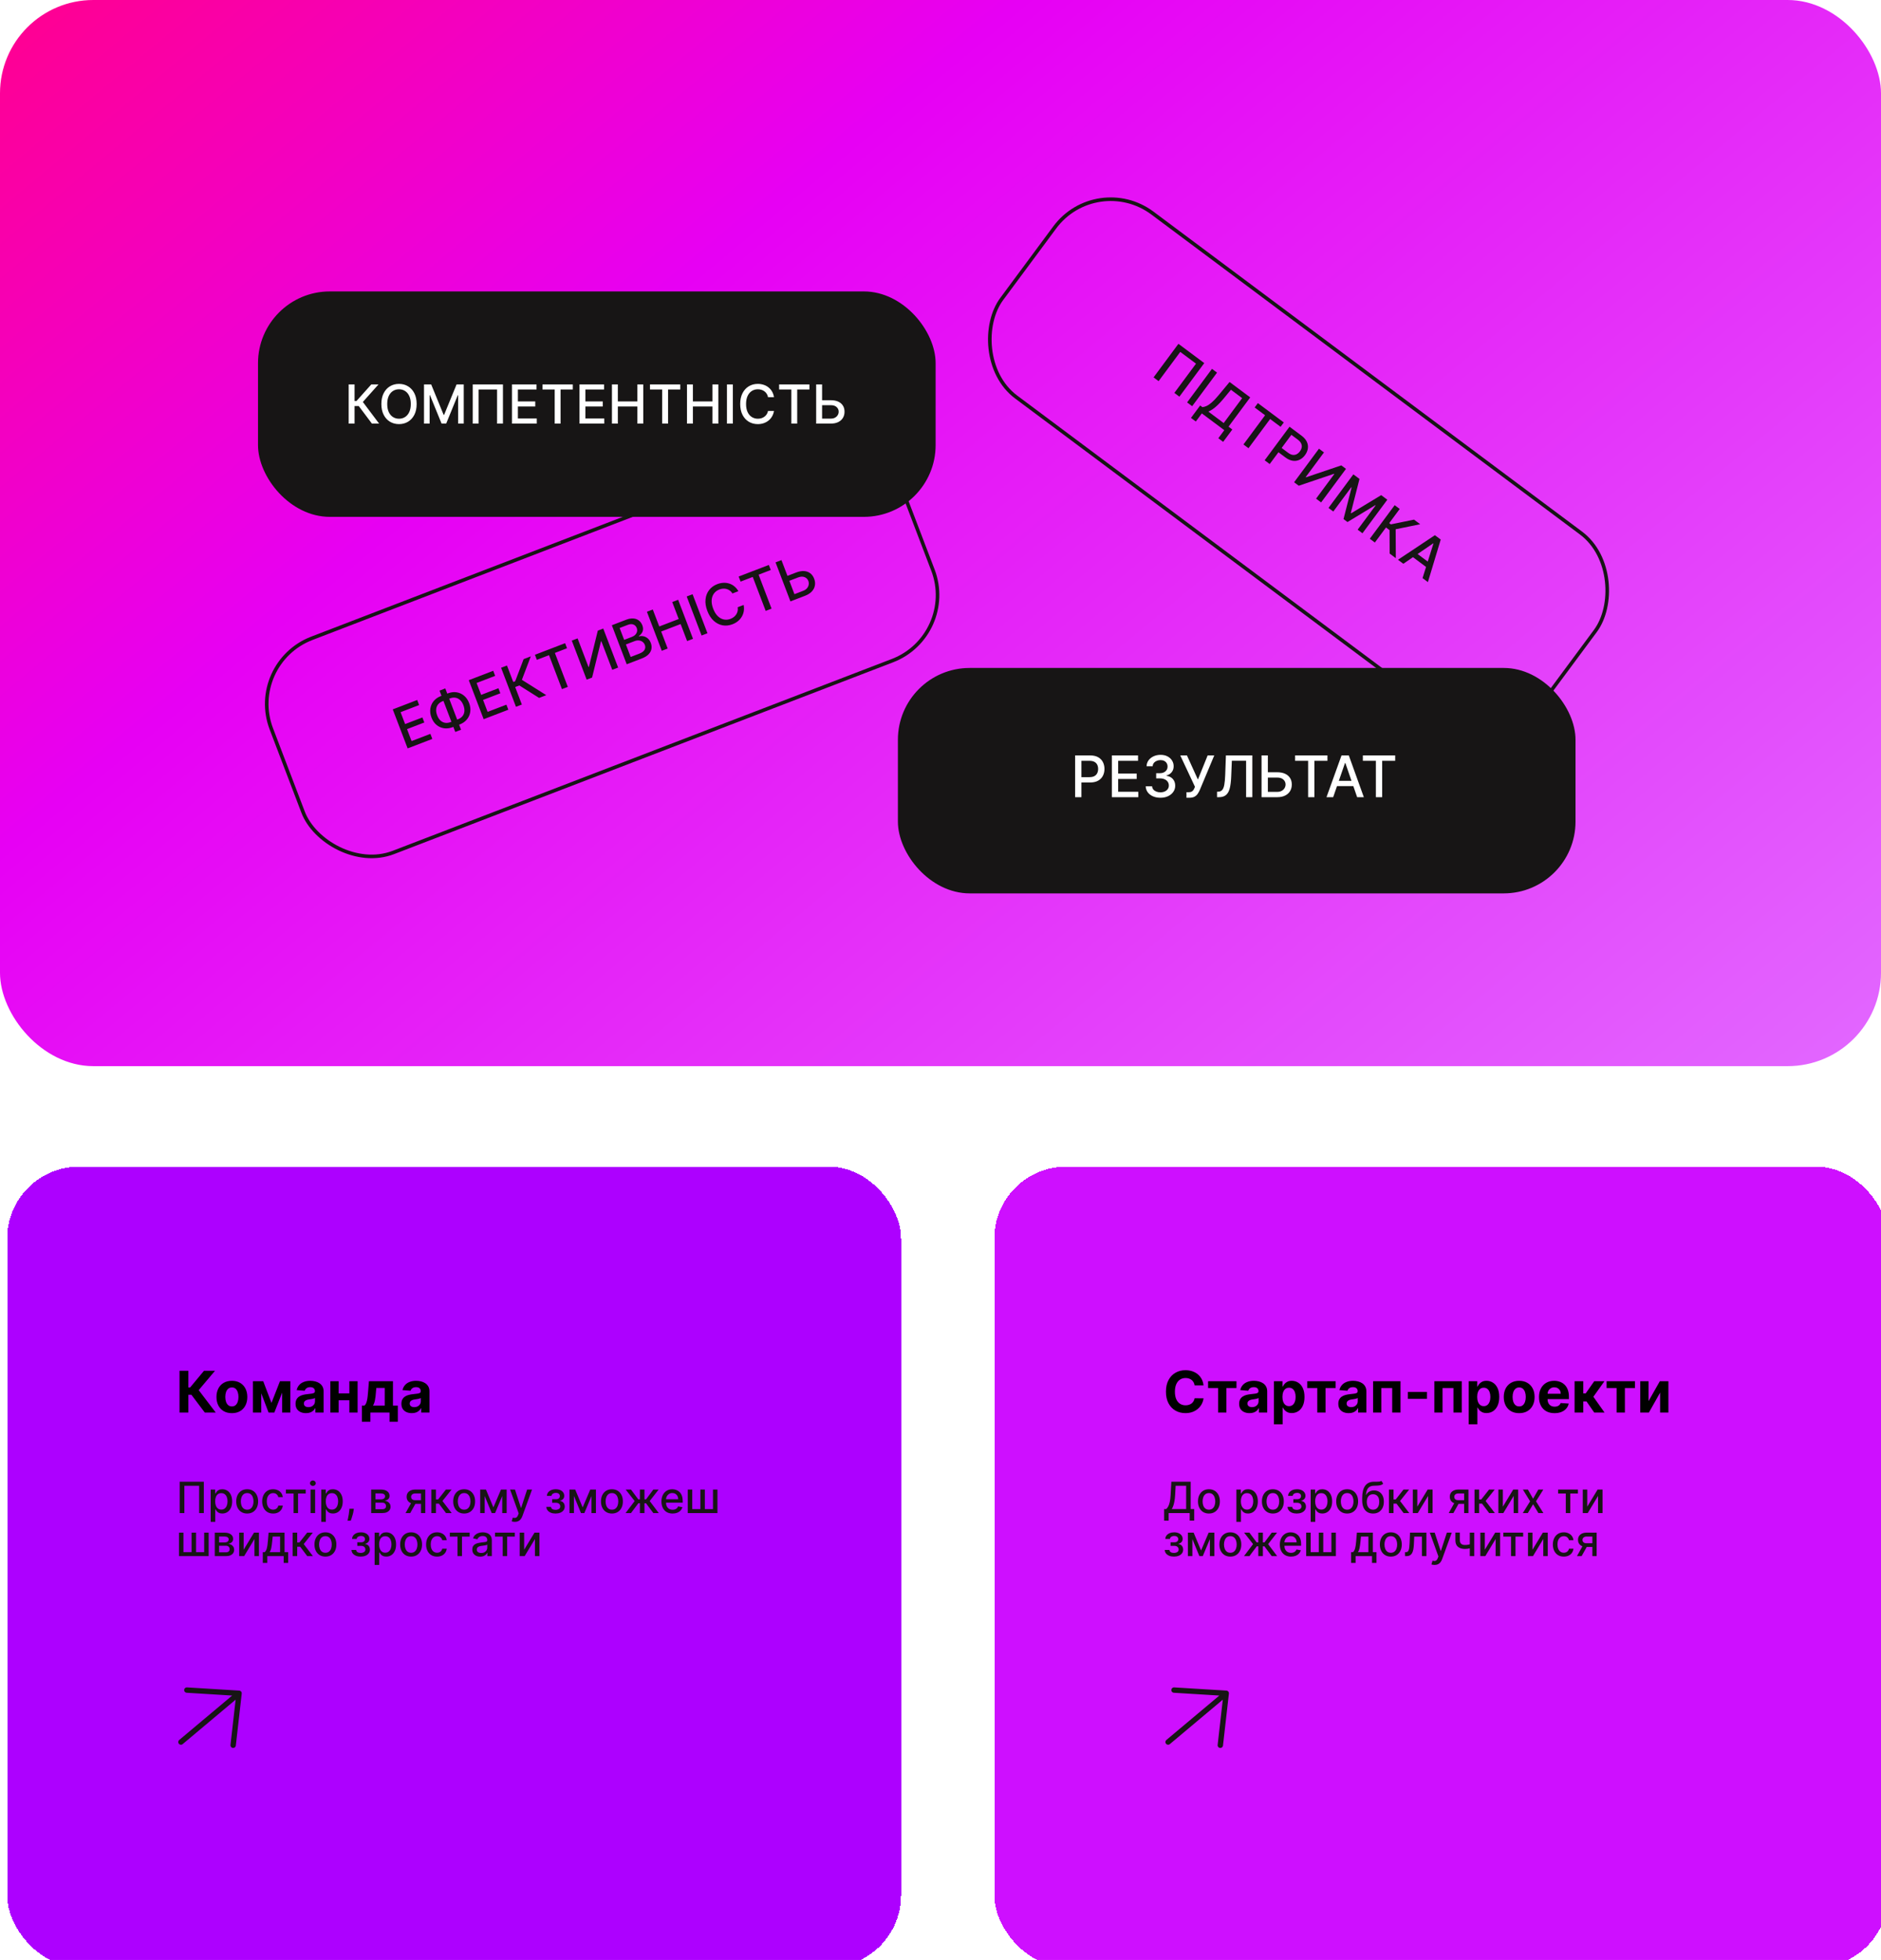 <svg width="524" height="546" viewBox="0 0 524 546" fill="none" xmlns="http://www.w3.org/2000/svg">
<g filter="url(#filter0_d_589_28)">
<rect y="323" width="249" height="223" rx="20" fill="#AD00FF" shape-rendering="crispEdges"/>
<path d="M55.051 391.5L51.312 386.54H50.472V391.5H48.011V379.864H50.472V384.511H50.966L54.83 379.864H57.892L53.352 385.261L58.102 391.5H55.051ZM62.597 391.67C61.714 391.67 60.951 391.483 60.307 391.108C59.667 390.729 59.172 390.203 58.824 389.528C58.475 388.85 58.301 388.064 58.301 387.17C58.301 386.269 58.475 385.481 58.824 384.807C59.172 384.129 59.667 383.602 60.307 383.227C60.951 382.848 61.714 382.659 62.597 382.659C63.479 382.659 64.24 382.848 64.881 383.227C65.525 383.602 66.021 384.129 66.369 384.807C66.718 385.481 66.892 386.269 66.892 387.17C66.892 388.064 66.718 388.85 66.369 389.528C66.021 390.203 65.525 390.729 64.881 391.108C64.24 391.483 63.479 391.67 62.597 391.67ZM62.608 389.795C63.01 389.795 63.345 389.682 63.614 389.455C63.883 389.223 64.085 388.909 64.222 388.511C64.362 388.114 64.432 387.661 64.432 387.153C64.432 386.646 64.362 386.193 64.222 385.795C64.085 385.398 63.883 385.083 63.614 384.852C63.345 384.621 63.01 384.506 62.608 384.506C62.203 384.506 61.862 384.621 61.585 384.852C61.312 385.083 61.106 385.398 60.966 385.795C60.83 386.193 60.761 386.646 60.761 387.153C60.761 387.661 60.83 388.114 60.966 388.511C61.106 388.909 61.312 389.223 61.585 389.455C61.862 389.682 62.203 389.795 62.608 389.795ZM73.625 388.824L75.989 382.773H77.829L74.426 391.5H72.818L69.494 382.773H71.329L73.625 388.824ZM70.778 382.773V391.5H68.466V382.773H70.778ZM76.591 391.5V382.773H78.875V391.5H76.591ZM83.236 391.665C82.679 391.665 82.183 391.568 81.747 391.375C81.312 391.178 80.967 390.888 80.713 390.506C80.463 390.119 80.338 389.638 80.338 389.062C80.338 388.578 80.427 388.17 80.605 387.841C80.783 387.511 81.026 387.246 81.332 387.045C81.639 386.845 81.988 386.693 82.378 386.591C82.772 386.489 83.185 386.417 83.617 386.375C84.124 386.322 84.533 386.273 84.844 386.227C85.154 386.178 85.38 386.106 85.52 386.011C85.66 385.917 85.73 385.777 85.73 385.591V385.557C85.73 385.197 85.617 384.919 85.389 384.722C85.166 384.525 84.847 384.426 84.435 384.426C83.999 384.426 83.653 384.523 83.395 384.716C83.137 384.905 82.967 385.144 82.883 385.432L80.645 385.25C80.758 384.72 80.982 384.261 81.315 383.875C81.649 383.485 82.079 383.186 82.605 382.977C83.135 382.765 83.749 382.659 84.446 382.659C84.931 382.659 85.395 382.716 85.838 382.83C86.285 382.943 86.681 383.119 87.026 383.358C87.374 383.597 87.649 383.903 87.849 384.278C88.05 384.65 88.151 385.095 88.151 385.614V391.5H85.855V390.29H85.787C85.647 390.562 85.459 390.803 85.224 391.011C84.99 391.216 84.707 391.377 84.378 391.494C84.048 391.608 83.668 391.665 83.236 391.665ZM83.929 389.994C84.285 389.994 84.599 389.924 84.872 389.784C85.145 389.64 85.359 389.447 85.514 389.205C85.669 388.962 85.747 388.687 85.747 388.381V387.455C85.671 387.504 85.567 387.549 85.435 387.591C85.306 387.629 85.16 387.665 84.997 387.699C84.834 387.729 84.671 387.758 84.508 387.784C84.346 387.807 84.198 387.828 84.065 387.847C83.781 387.888 83.533 387.955 83.321 388.045C83.109 388.136 82.944 388.259 82.827 388.415C82.709 388.566 82.651 388.756 82.651 388.983C82.651 389.312 82.77 389.564 83.008 389.739C83.251 389.909 83.558 389.994 83.929 389.994ZM96.102 386.17V388.074H91.546V386.17H96.102ZM92.341 382.773V391.5H90.028V382.773H92.341ZM97.619 382.773V391.5H95.324V382.773H97.619ZM98.815 394.057V389.58H99.486C99.679 389.458 99.834 389.265 99.952 389C100.073 388.735 100.171 388.422 100.247 388.062C100.327 387.703 100.387 387.314 100.429 386.898C100.474 386.477 100.514 386.053 100.548 385.625L100.776 382.773H107.469V389.58H108.821V394.057H106.514V391.5H101.179V394.057H98.815ZM101.895 389.58H105.185V384.636H102.832L102.741 385.625C102.677 386.557 102.584 387.348 102.463 388C102.342 388.648 102.152 389.174 101.895 389.58ZM112.72 391.665C112.163 391.665 111.667 391.568 111.232 391.375C110.796 391.178 110.451 390.888 110.197 390.506C109.947 390.119 109.822 389.638 109.822 389.062C109.822 388.578 109.911 388.17 110.089 387.841C110.268 387.511 110.51 387.246 110.817 387.045C111.124 386.845 111.472 386.693 111.862 386.591C112.256 386.489 112.669 386.417 113.101 386.375C113.608 386.322 114.018 386.273 114.328 386.227C114.639 386.178 114.864 386.106 115.004 386.011C115.144 385.917 115.214 385.777 115.214 385.591V385.557C115.214 385.197 115.101 384.919 114.874 384.722C114.65 384.525 114.332 384.426 113.919 384.426C113.483 384.426 113.137 384.523 112.879 384.716C112.622 384.905 112.451 385.144 112.368 385.432L110.129 385.25C110.243 384.72 110.466 384.261 110.8 383.875C111.133 383.485 111.563 383.186 112.089 382.977C112.62 382.765 113.233 382.659 113.93 382.659C114.415 382.659 114.879 382.716 115.322 382.83C115.769 382.943 116.165 383.119 116.51 383.358C116.858 383.597 117.133 383.903 117.334 384.278C117.535 384.65 117.635 385.095 117.635 385.614V391.5H115.339V390.29H115.271C115.131 390.562 114.944 390.803 114.709 391.011C114.474 391.216 114.192 391.377 113.862 391.494C113.533 391.608 113.152 391.665 112.72 391.665ZM113.413 389.994C113.769 389.994 114.084 389.924 114.357 389.784C114.629 389.64 114.843 389.447 114.999 389.205C115.154 388.962 115.232 388.687 115.232 388.381V387.455C115.156 387.504 115.052 387.549 114.919 387.591C114.79 387.629 114.644 387.665 114.482 387.699C114.319 387.729 114.156 387.758 113.993 387.784C113.83 387.807 113.682 387.828 113.55 387.847C113.266 387.888 113.018 387.955 112.805 388.045C112.593 388.136 112.429 388.259 112.311 388.415C112.194 388.566 112.135 388.756 112.135 388.983C112.135 389.312 112.254 389.564 112.493 389.739C112.735 389.909 113.042 389.994 113.413 389.994Z" fill="black"/>
<path d="M54.781 410.773V419.5H53.469V411.898H49.361V419.5H48.048V410.773H54.781ZM56.693 421.955V412.955H57.937V414.016H58.043C58.117 413.879 58.224 413.722 58.363 413.543C58.502 413.364 58.695 413.207 58.943 413.074C59.19 412.938 59.516 412.869 59.923 412.869C60.451 412.869 60.923 413.003 61.337 413.27C61.752 413.537 62.077 413.922 62.313 414.425C62.552 414.928 62.671 415.533 62.671 416.24C62.671 416.947 62.553 417.554 62.318 418.06C62.082 418.562 61.758 418.95 61.346 419.223C60.934 419.493 60.464 419.628 59.935 419.628C59.538 419.628 59.212 419.561 58.959 419.428C58.709 419.294 58.514 419.138 58.371 418.959C58.229 418.78 58.12 418.621 58.043 418.482H57.967V421.955H56.693ZM57.941 416.227C57.941 416.687 58.008 417.091 58.141 417.438C58.275 417.784 58.468 418.055 58.721 418.251C58.974 418.445 59.283 418.541 59.65 418.541C60.031 418.541 60.349 418.44 60.604 418.239C60.86 418.034 61.053 417.757 61.184 417.408C61.318 417.058 61.384 416.665 61.384 416.227C61.384 415.795 61.319 415.408 61.188 415.064C61.06 414.72 60.867 414.449 60.609 414.25C60.353 414.051 60.033 413.952 59.65 413.952C59.281 413.952 58.968 414.047 58.712 414.237C58.459 414.428 58.268 414.693 58.137 415.034C58.006 415.375 57.941 415.773 57.941 416.227ZM66.856 419.632C66.242 419.632 65.707 419.491 65.249 419.21C64.792 418.929 64.437 418.536 64.184 418.03C63.931 417.524 63.805 416.933 63.805 416.257C63.805 415.578 63.931 414.984 64.184 414.476C64.437 413.967 64.792 413.572 65.249 413.291C65.707 413.01 66.242 412.869 66.856 412.869C67.469 412.869 68.005 413.01 68.462 413.291C68.92 413.572 69.275 413.967 69.528 414.476C69.781 414.984 69.907 415.578 69.907 416.257C69.907 416.933 69.781 417.524 69.528 418.03C69.275 418.536 68.92 418.929 68.462 419.21C68.005 419.491 67.469 419.632 66.856 419.632ZM66.86 418.562C67.258 418.562 67.587 418.457 67.849 418.247C68.11 418.037 68.303 417.757 68.428 417.408C68.556 417.058 68.62 416.673 68.62 416.253C68.62 415.835 68.556 415.452 68.428 415.102C68.303 414.75 68.11 414.467 67.849 414.254C67.587 414.041 67.258 413.935 66.86 413.935C66.46 413.935 66.127 414.041 65.863 414.254C65.602 414.467 65.407 414.75 65.279 415.102C65.154 415.452 65.092 415.835 65.092 416.253C65.092 416.673 65.154 417.058 65.279 417.408C65.407 417.757 65.602 418.037 65.863 418.247C66.127 418.457 66.46 418.562 66.86 418.562ZM74.086 419.632C73.453 419.632 72.907 419.489 72.45 419.202C71.995 418.912 71.646 418.513 71.402 418.004C71.157 417.496 71.035 416.913 71.035 416.257C71.035 415.592 71.16 415.006 71.41 414.497C71.66 413.986 72.012 413.587 72.467 413.3C72.921 413.013 73.457 412.869 74.073 412.869C74.571 412.869 75.014 412.962 75.403 413.146C75.792 413.328 76.106 413.584 76.345 413.913C76.586 414.243 76.73 414.628 76.775 415.068H75.535C75.467 414.761 75.311 414.497 75.066 414.276C74.825 414.054 74.501 413.943 74.095 413.943C73.74 413.943 73.429 414.037 73.162 414.224C72.897 414.409 72.691 414.673 72.544 415.017C72.396 415.358 72.322 415.761 72.322 416.227C72.322 416.705 72.394 417.116 72.539 417.463C72.684 417.81 72.889 418.078 73.153 418.268C73.42 418.459 73.734 418.554 74.095 418.554C74.336 418.554 74.555 418.51 74.751 418.422C74.95 418.331 75.116 418.202 75.25 418.034C75.386 417.866 75.481 417.665 75.535 417.429H76.775C76.73 417.852 76.592 418.23 76.362 418.562C76.132 418.895 75.823 419.156 75.437 419.347C75.054 419.537 74.603 419.632 74.086 419.632ZM77.642 414.054V412.955H83.165V414.054H81.03V419.5H79.786V414.054H77.642ZM84.513 419.5V412.955H85.787V419.5H84.513ZM85.156 411.945C84.935 411.945 84.744 411.871 84.585 411.723C84.429 411.572 84.351 411.393 84.351 411.186C84.351 410.976 84.429 410.797 84.585 410.649C84.744 410.499 84.935 410.423 85.156 410.423C85.378 410.423 85.567 410.499 85.723 410.649C85.882 410.797 85.962 410.976 85.962 411.186C85.962 411.393 85.882 411.572 85.723 411.723C85.567 411.871 85.378 411.945 85.156 411.945ZM87.501 421.955V412.955H88.745V414.016H88.852C88.926 413.879 89.032 413.722 89.171 413.543C89.311 413.364 89.504 413.207 89.751 413.074C89.998 412.938 90.325 412.869 90.731 412.869C91.26 412.869 91.731 413.003 92.146 413.27C92.561 413.537 92.886 413.922 93.122 414.425C93.36 414.928 93.48 415.533 93.48 416.24C93.48 416.947 93.362 417.554 93.126 418.06C92.89 418.562 92.566 418.95 92.154 419.223C91.743 419.493 91.272 419.628 90.744 419.628C90.346 419.628 90.021 419.561 89.768 419.428C89.518 419.294 89.322 419.138 89.18 418.959C89.038 418.78 88.929 418.621 88.852 418.482H88.775V421.955H87.501ZM88.75 416.227C88.75 416.687 88.816 417.091 88.95 417.438C89.084 417.784 89.277 418.055 89.529 418.251C89.782 418.445 90.092 418.541 90.459 418.541C90.839 418.541 91.157 418.44 91.413 418.239C91.669 418.034 91.862 417.757 91.993 417.408C92.126 417.058 92.193 416.665 92.193 416.227C92.193 415.795 92.127 415.408 91.997 415.064C91.869 414.72 91.676 414.449 91.417 414.25C91.162 414.051 90.842 413.952 90.459 413.952C90.089 413.952 89.777 414.047 89.521 414.237C89.268 414.428 89.076 414.693 88.946 415.034C88.815 415.375 88.75 415.773 88.75 416.227ZM96.565 418.307L96.501 418.771C96.459 419.112 96.386 419.467 96.284 419.837C96.184 420.209 96.081 420.554 95.973 420.872C95.868 421.19 95.781 421.443 95.713 421.631H94.809C94.846 421.455 94.897 421.216 94.963 420.915C95.028 420.616 95.092 420.283 95.154 419.913C95.217 419.544 95.264 419.168 95.295 418.784L95.338 418.307H96.565ZM101.4 419.5V412.955H104.114C104.853 412.955 105.438 413.112 105.87 413.428C106.301 413.74 106.517 414.165 106.517 414.702C106.517 415.085 106.395 415.389 106.151 415.614C105.907 415.838 105.583 415.989 105.179 416.065C105.472 416.099 105.74 416.187 105.985 416.33C106.229 416.469 106.425 416.656 106.573 416.892C106.723 417.128 106.799 417.409 106.799 417.736C106.799 418.082 106.709 418.389 106.53 418.656C106.351 418.92 106.091 419.128 105.75 419.278C105.412 419.426 105.005 419.5 104.527 419.5H101.4ZM102.597 418.435H104.527C104.843 418.435 105.09 418.359 105.269 418.209C105.448 418.058 105.537 417.854 105.537 417.595C105.537 417.291 105.448 417.053 105.269 416.879C105.09 416.703 104.843 416.615 104.527 416.615H102.597V418.435ZM102.597 415.682H104.127C104.365 415.682 104.57 415.648 104.74 415.58C104.914 415.511 105.046 415.415 105.137 415.29C105.23 415.162 105.277 415.011 105.277 414.838C105.277 414.585 105.174 414.388 104.966 414.246C104.759 414.104 104.475 414.033 104.114 414.033H102.597V415.682ZM115.276 419.5V414.041H113.707C113.335 414.041 113.045 414.128 112.838 414.301C112.631 414.474 112.527 414.702 112.527 414.983C112.527 415.261 112.622 415.486 112.812 415.656C113.006 415.824 113.276 415.908 113.622 415.908H115.646V416.939H113.622C113.139 416.939 112.722 416.859 112.369 416.7C112.02 416.538 111.75 416.31 111.56 416.014C111.372 415.719 111.278 415.369 111.278 414.966C111.278 414.554 111.375 414.199 111.568 413.901C111.764 413.599 112.044 413.366 112.408 413.202C112.774 413.037 113.207 412.955 113.707 412.955H116.473V419.5H115.276ZM110.98 419.5L112.825 416.193H114.129L112.284 419.5H110.98ZM118.169 419.5V412.955H119.443V415.699H120.057L122.217 412.955H123.794L121.259 416.138L123.824 419.5H122.243L120.27 416.884H119.443V419.5H118.169ZM127.301 419.632C126.688 419.632 126.152 419.491 125.695 419.21C125.237 418.929 124.882 418.536 124.629 418.03C124.376 417.524 124.25 416.933 124.25 416.257C124.25 415.578 124.376 414.984 124.629 414.476C124.882 413.967 125.237 413.572 125.695 413.291C126.152 413.01 126.688 412.869 127.301 412.869C127.915 412.869 128.45 413.01 128.908 413.291C129.365 413.572 129.72 413.967 129.973 414.476C130.226 414.984 130.352 415.578 130.352 416.257C130.352 416.933 130.226 417.524 129.973 418.03C129.72 418.536 129.365 418.929 128.908 419.21C128.45 419.491 127.915 419.632 127.301 419.632ZM127.305 418.562C127.703 418.562 128.033 418.457 128.294 418.247C128.555 418.037 128.749 417.757 128.874 417.408C129.001 417.058 129.065 416.673 129.065 416.253C129.065 415.835 129.001 415.452 128.874 415.102C128.749 414.75 128.555 414.467 128.294 414.254C128.033 414.041 127.703 413.935 127.305 413.935C126.905 413.935 126.572 414.041 126.308 414.254C126.047 414.467 125.852 414.75 125.724 415.102C125.599 415.452 125.537 415.835 125.537 416.253C125.537 416.673 125.599 417.058 125.724 417.408C125.852 417.757 126.047 418.037 126.308 418.247C126.572 418.457 126.905 418.562 127.305 418.562ZM135.448 417.923L137.561 412.955H138.661L135.921 419.5H134.975L132.29 412.955H133.377L135.448 417.923ZM133.023 412.955V419.5H131.775V412.955H133.023ZM137.907 419.5V412.955H139.147V419.5H137.907ZM141.416 421.955C141.225 421.955 141.052 421.939 140.896 421.908C140.74 421.879 140.623 421.848 140.547 421.814L140.853 420.77C141.086 420.832 141.294 420.859 141.475 420.851C141.657 420.842 141.818 420.774 141.957 420.646C142.099 420.518 142.224 420.31 142.332 420.02L142.49 419.585L140.095 412.955H141.458L143.116 418.034H143.184L144.842 412.955H146.21L143.512 420.374C143.387 420.714 143.228 421.003 143.035 421.239C142.842 421.477 142.612 421.656 142.345 421.776C142.078 421.895 141.768 421.955 141.416 421.955ZM150.195 417.77H151.499C151.516 418.037 151.637 418.243 151.862 418.388C152.089 418.533 152.383 418.605 152.744 418.605C153.11 418.605 153.423 418.527 153.681 418.371C153.94 418.212 154.069 417.966 154.069 417.634C154.069 417.435 154.019 417.261 153.92 417.114C153.823 416.963 153.685 416.847 153.506 416.764C153.33 416.682 153.121 416.641 152.88 416.641H151.815V415.639H152.88C153.241 415.639 153.511 415.557 153.69 415.392C153.869 415.227 153.958 415.021 153.958 414.774C153.958 414.507 153.862 414.293 153.668 414.131C153.478 413.966 153.212 413.884 152.871 413.884C152.525 413.884 152.237 413.962 152.006 414.118C151.776 414.271 151.656 414.47 151.644 414.714H150.357C150.366 414.348 150.477 414.027 150.69 413.751C150.906 413.473 151.195 413.257 151.559 413.104C151.925 412.947 152.342 412.869 152.808 412.869C153.293 412.869 153.714 412.947 154.069 413.104C154.424 413.26 154.698 413.476 154.891 413.751C155.087 414.027 155.185 414.344 155.185 414.702C155.185 415.062 155.077 415.358 154.862 415.588C154.648 415.815 154.37 415.979 154.026 416.078V416.146C154.279 416.163 154.504 416.24 154.7 416.376C154.896 416.513 155.049 416.693 155.16 416.918C155.271 417.142 155.326 417.396 155.326 417.68C155.326 418.081 155.215 418.428 154.994 418.72C154.775 419.013 154.471 419.239 154.082 419.398C153.695 419.554 153.254 419.632 152.756 419.632C152.273 419.632 151.84 419.557 151.457 419.406C151.076 419.253 150.773 419.037 150.549 418.759C150.327 418.48 150.21 418.151 150.195 417.77ZM160.315 417.923L162.429 412.955H163.528L160.788 419.5H159.842L157.157 412.955H158.244L160.315 417.923ZM157.89 412.955V419.5H156.642V412.955H157.89ZM162.774 419.5V412.955H164.014V419.5H162.774ZM168.469 419.632C167.855 419.632 167.32 419.491 166.863 419.21C166.405 418.929 166.05 418.536 165.797 418.03C165.544 417.524 165.418 416.933 165.418 416.257C165.418 415.578 165.544 414.984 165.797 414.476C166.05 413.967 166.405 413.572 166.863 413.291C167.32 413.01 167.855 412.869 168.469 412.869C169.083 412.869 169.618 413.01 170.076 413.291C170.533 413.572 170.888 413.967 171.141 414.476C171.394 414.984 171.52 415.578 171.52 416.257C171.52 416.933 171.394 417.524 171.141 418.03C170.888 418.536 170.533 418.929 170.076 419.21C169.618 419.491 169.083 419.632 168.469 419.632ZM168.473 418.562C168.871 418.562 169.201 418.457 169.462 418.247C169.723 418.037 169.917 417.757 170.042 417.408C170.169 417.058 170.233 416.673 170.233 416.253C170.233 415.835 170.169 415.452 170.042 415.102C169.917 414.75 169.723 414.467 169.462 414.254C169.201 414.041 168.871 413.935 168.473 413.935C168.073 413.935 167.74 414.041 167.476 414.254C167.215 414.467 167.02 414.75 166.892 415.102C166.767 415.452 166.705 415.835 166.705 416.253C166.705 416.673 166.767 417.058 166.892 417.408C167.02 417.757 167.215 418.037 167.476 418.247C167.74 418.457 168.073 418.562 168.473 418.562ZM172.267 419.5L174.803 416.151L172.297 412.955H173.78L175.804 415.673H176.26V412.955H177.534V415.673H177.977L180.001 412.955H181.484L178.991 416.151L181.514 419.5H180.001L177.96 416.773H177.534V419.5H176.26V416.773H175.834L173.78 419.5H172.267ZM185.373 419.632C184.728 419.632 184.173 419.494 183.707 419.219C183.244 418.94 182.886 418.55 182.633 418.047C182.383 417.541 182.258 416.949 182.258 416.27C182.258 415.599 182.383 415.009 182.633 414.497C182.886 413.986 183.238 413.587 183.69 413.3C184.144 413.013 184.675 412.869 185.283 412.869C185.653 412.869 186.011 412.93 186.357 413.053C186.704 413.175 187.015 413.366 187.29 413.628C187.566 413.889 187.783 414.229 187.942 414.646C188.102 415.061 188.181 415.565 188.181 416.159V416.611H182.978V415.656H186.933C186.933 415.321 186.864 415.024 186.728 414.766C186.592 414.504 186.4 414.298 186.153 414.148C185.908 413.997 185.621 413.922 185.292 413.922C184.934 413.922 184.621 414.01 184.354 414.186C184.09 414.359 183.886 414.587 183.741 414.868C183.599 415.146 183.528 415.449 183.528 415.776V416.521C183.528 416.959 183.604 417.331 183.758 417.638C183.914 417.945 184.131 418.179 184.41 418.341C184.688 418.5 185.013 418.58 185.386 418.58C185.627 418.58 185.847 418.545 186.046 418.477C186.245 418.406 186.417 418.301 186.562 418.162C186.707 418.023 186.817 417.851 186.894 417.646L188.1 417.864C188.004 418.219 187.83 418.53 187.58 418.797C187.333 419.061 187.022 419.267 186.647 419.415C186.275 419.56 185.85 419.632 185.373 419.632ZM189.595 412.955H190.843V418.396H193.106V412.955H194.355V418.396H196.618V412.955H197.866V419.5H189.595V412.955Z" fill="#171515"/>
<path d="M47.856 424.955H49.105V430.396H51.368V424.955H52.617V430.396H54.879V424.955H56.128V431.5H47.856V424.955ZM57.829 431.5V424.955H60.544C61.282 424.955 61.867 425.112 62.299 425.428C62.731 425.74 62.947 426.165 62.947 426.702C62.947 427.085 62.825 427.389 62.581 427.614C62.336 427.838 62.012 427.989 61.609 428.065C61.902 428.099 62.17 428.187 62.414 428.33C62.659 428.469 62.855 428.656 63.002 428.892C63.153 429.128 63.228 429.409 63.228 429.736C63.228 430.082 63.139 430.389 62.96 430.656C62.781 430.92 62.521 431.128 62.18 431.278C61.842 431.426 61.434 431.5 60.957 431.5H57.829ZM59.027 430.435H60.957C61.272 430.435 61.52 430.359 61.699 430.209C61.877 430.058 61.967 429.854 61.967 429.595C61.967 429.291 61.877 429.053 61.699 428.879C61.52 428.703 61.272 428.615 60.957 428.615H59.027V430.435ZM59.027 427.682H60.556C60.795 427.682 61 427.648 61.17 427.58C61.343 427.511 61.475 427.415 61.566 427.29C61.66 427.162 61.707 427.011 61.707 426.838C61.707 426.585 61.603 426.388 61.396 426.246C61.189 426.104 60.904 426.033 60.544 426.033H59.027V427.682ZM65.875 429.714L68.76 424.955H70.132V431.5H68.883V426.736L66.011 431.5H64.626V424.955H65.875V429.714ZM71.206 433.388V430.396H71.738C71.875 430.271 71.99 430.122 72.084 429.949C72.18 429.776 72.261 429.57 72.326 429.331C72.394 429.092 72.451 428.814 72.497 428.496C72.542 428.175 72.582 427.808 72.616 427.396L72.821 424.955H77.269V430.396H78.275V433.388H77.031V431.5H72.467V433.388H71.206ZM73.102 430.396H76.025V426.045H73.963L73.826 427.396C73.761 428.084 73.679 428.68 73.579 429.186C73.48 429.689 73.321 430.092 73.102 430.396ZM79.521 431.5V424.955H80.795V427.699H81.408L83.569 424.955H85.146L82.61 428.138L85.175 431.5H83.594L81.621 428.884H80.795V431.5H79.521ZM88.653 431.632C88.039 431.632 87.504 431.491 87.046 431.21C86.589 430.929 86.234 430.536 85.981 430.03C85.728 429.524 85.602 428.933 85.602 428.257C85.602 427.578 85.728 426.984 85.981 426.476C86.234 425.967 86.589 425.572 87.046 425.291C87.504 425.01 88.039 424.869 88.653 424.869C89.266 424.869 89.802 425.01 90.259 425.291C90.717 425.572 91.072 425.967 91.325 426.476C91.577 426.984 91.704 427.578 91.704 428.257C91.704 428.933 91.577 429.524 91.325 430.03C91.072 430.536 90.717 430.929 90.259 431.21C89.802 431.491 89.266 431.632 88.653 431.632ZM88.657 430.562C89.055 430.562 89.384 430.457 89.646 430.247C89.907 430.037 90.1 429.757 90.225 429.408C90.353 429.058 90.417 428.673 90.417 428.253C90.417 427.835 90.353 427.452 90.225 427.102C90.1 426.75 89.907 426.467 89.646 426.254C89.384 426.041 89.055 425.935 88.657 425.935C88.256 425.935 87.924 426.041 87.66 426.254C87.398 426.467 87.204 426.75 87.076 427.102C86.951 427.452 86.888 427.835 86.888 428.253C86.888 428.673 86.951 429.058 87.076 429.408C87.204 429.757 87.398 430.037 87.66 430.247C87.924 430.457 88.256 430.562 88.657 430.562ZM95.914 429.77H97.218C97.235 430.037 97.356 430.243 97.58 430.388C97.808 430.533 98.102 430.605 98.462 430.605C98.829 430.605 99.141 430.527 99.4 430.371C99.658 430.212 99.788 429.966 99.788 429.634C99.788 429.435 99.738 429.261 99.638 429.114C99.542 428.963 99.404 428.847 99.225 428.764C99.049 428.682 98.84 428.641 98.599 428.641H97.533V427.639H98.599C98.96 427.639 99.229 427.557 99.408 427.392C99.587 427.227 99.677 427.021 99.677 426.774C99.677 426.507 99.58 426.293 99.387 426.131C99.197 425.966 98.931 425.884 98.59 425.884C98.244 425.884 97.955 425.962 97.725 426.118C97.495 426.271 97.374 426.47 97.363 426.714H96.076C96.085 426.348 96.195 426.027 96.408 425.751C96.624 425.473 96.914 425.257 97.278 425.104C97.644 424.947 98.06 424.869 98.526 424.869C99.012 424.869 99.433 424.947 99.788 425.104C100.143 425.26 100.417 425.476 100.61 425.751C100.806 426.027 100.904 426.344 100.904 426.702C100.904 427.062 100.796 427.358 100.58 427.588C100.367 427.815 100.089 427.979 99.745 428.078V428.146C99.998 428.163 100.222 428.24 100.418 428.376C100.614 428.513 100.768 428.693 100.879 428.918C100.989 429.142 101.045 429.396 101.045 429.68C101.045 430.081 100.934 430.428 100.712 430.72C100.494 431.013 100.19 431.239 99.8 431.398C99.414 431.554 98.972 431.632 98.475 431.632C97.992 431.632 97.559 431.557 97.175 431.406C96.795 431.253 96.492 431.037 96.268 430.759C96.046 430.48 95.928 430.151 95.914 429.77ZM102.36 433.955V424.955H103.605V426.016H103.711C103.785 425.879 103.892 425.722 104.031 425.543C104.17 425.364 104.363 425.207 104.61 425.074C104.858 424.938 105.184 424.869 105.591 424.869C106.119 424.869 106.591 425.003 107.005 425.27C107.42 425.537 107.745 425.922 107.981 426.425C108.22 426.928 108.339 427.533 108.339 428.24C108.339 428.947 108.221 429.554 107.985 430.06C107.75 430.562 107.426 430.95 107.014 431.223C106.602 431.493 106.132 431.628 105.603 431.628C105.206 431.628 104.88 431.561 104.627 431.428C104.377 431.294 104.181 431.138 104.039 430.959C103.897 430.78 103.788 430.621 103.711 430.482H103.635V433.955H102.36ZM103.609 428.227C103.609 428.687 103.676 429.091 103.809 429.438C103.943 429.784 104.136 430.055 104.389 430.251C104.642 430.445 104.951 430.541 105.318 430.541C105.699 430.541 106.017 430.44 106.272 430.239C106.528 430.034 106.721 429.757 106.852 429.408C106.985 429.058 107.052 428.665 107.052 428.227C107.052 427.795 106.987 427.408 106.856 427.064C106.728 426.72 106.535 426.449 106.277 426.25C106.021 426.051 105.701 425.952 105.318 425.952C104.949 425.952 104.636 426.047 104.38 426.237C104.127 426.428 103.936 426.693 103.805 427.034C103.674 427.375 103.609 427.773 103.609 428.227ZM112.524 431.632C111.91 431.632 111.375 431.491 110.917 431.21C110.46 430.929 110.105 430.536 109.852 430.03C109.599 429.524 109.473 428.933 109.473 428.257C109.473 427.578 109.599 426.984 109.852 426.476C110.105 425.967 110.46 425.572 110.917 425.291C111.375 425.01 111.91 424.869 112.524 424.869C113.137 424.869 113.673 425.01 114.13 425.291C114.588 425.572 114.943 425.967 115.196 426.476C115.449 426.984 115.575 427.578 115.575 428.257C115.575 428.933 115.449 429.524 115.196 430.03C114.943 430.536 114.588 430.929 114.13 431.21C113.673 431.491 113.137 431.632 112.524 431.632ZM112.528 430.562C112.926 430.562 113.255 430.457 113.517 430.247C113.778 430.037 113.971 429.757 114.096 429.408C114.224 429.058 114.288 428.673 114.288 428.253C114.288 427.835 114.224 427.452 114.096 427.102C113.971 426.75 113.778 426.467 113.517 426.254C113.255 426.041 112.926 425.935 112.528 425.935C112.127 425.935 111.795 426.041 111.531 426.254C111.27 426.467 111.075 426.75 110.947 427.102C110.822 427.452 110.76 427.835 110.76 428.253C110.76 428.673 110.822 429.058 110.947 429.408C111.075 429.757 111.27 430.037 111.531 430.247C111.795 430.457 112.127 430.562 112.528 430.562ZM119.754 431.632C119.121 431.632 118.575 431.489 118.118 431.202C117.663 430.912 117.314 430.513 117.07 430.004C116.825 429.496 116.703 428.913 116.703 428.257C116.703 427.592 116.828 427.006 117.078 426.497C117.328 425.986 117.68 425.587 118.135 425.3C118.589 425.013 119.125 424.869 119.741 424.869C120.239 424.869 120.682 424.962 121.071 425.146C121.46 425.328 121.774 425.584 122.013 425.913C122.254 426.243 122.398 426.628 122.443 427.068H121.203C121.135 426.761 120.979 426.497 120.734 426.276C120.493 426.054 120.169 425.943 119.763 425.943C119.408 425.943 119.097 426.037 118.83 426.224C118.565 426.409 118.359 426.673 118.212 427.017C118.064 427.358 117.99 427.761 117.99 428.227C117.99 428.705 118.063 429.116 118.207 429.463C118.352 429.81 118.557 430.078 118.821 430.268C119.088 430.459 119.402 430.554 119.763 430.554C120.004 430.554 120.223 430.51 120.419 430.422C120.618 430.331 120.784 430.202 120.918 430.034C121.054 429.866 121.149 429.665 121.203 429.429H122.443C122.398 429.852 122.26 430.23 122.03 430.562C121.8 430.895 121.491 431.156 121.105 431.347C120.722 431.537 120.271 431.632 119.754 431.632ZM123.31 426.054V424.955H128.833V426.054H126.698V431.5H125.454V426.054H123.31ZM131.781 431.645C131.366 431.645 130.991 431.568 130.656 431.415C130.321 431.259 130.055 431.033 129.859 430.737C129.666 430.442 129.569 430.08 129.569 429.651C129.569 429.281 129.64 428.977 129.782 428.739C129.924 428.5 130.116 428.311 130.358 428.172C130.599 428.033 130.869 427.928 131.167 427.857C131.466 427.786 131.77 427.732 132.079 427.695C132.471 427.649 132.789 427.612 133.034 427.584C133.278 427.553 133.456 427.503 133.566 427.435C133.677 427.366 133.733 427.256 133.733 427.102V427.072C133.733 426.7 133.627 426.412 133.417 426.207C133.21 426.003 132.9 425.901 132.488 425.901C132.059 425.901 131.721 425.996 131.474 426.186C131.23 426.374 131.061 426.582 130.967 426.812L129.77 426.54C129.912 426.142 130.119 425.821 130.392 425.577C130.667 425.33 130.984 425.151 131.342 425.04C131.7 424.926 132.076 424.869 132.471 424.869C132.733 424.869 133.01 424.901 133.302 424.963C133.598 425.023 133.873 425.134 134.129 425.295C134.387 425.457 134.599 425.689 134.764 425.99C134.929 426.288 135.011 426.676 135.011 427.153V431.5H133.767V430.605H133.716C133.633 430.77 133.51 430.932 133.345 431.091C133.18 431.25 132.968 431.382 132.71 431.487C132.451 431.592 132.142 431.645 131.781 431.645ZM132.058 430.622C132.41 430.622 132.711 430.553 132.961 430.413C133.214 430.274 133.406 430.092 133.537 429.868C133.67 429.641 133.737 429.398 133.737 429.139V428.295C133.691 428.341 133.603 428.384 133.473 428.423C133.345 428.46 133.199 428.493 133.034 428.521C132.869 428.547 132.708 428.571 132.552 428.594C132.396 428.614 132.265 428.631 132.16 428.645C131.913 428.676 131.687 428.729 131.483 428.803C131.281 428.876 131.119 428.983 130.997 429.122C130.877 429.259 130.818 429.44 130.818 429.668C130.818 429.983 130.934 430.222 131.167 430.384C131.4 430.543 131.697 430.622 132.058 430.622ZM135.896 426.054V424.955H141.419V426.054H139.284V431.5H138.04V426.054H135.896ZM144.015 429.714L146.9 424.955H148.272V431.5H147.024V426.736L144.152 431.5H142.767V424.955H144.015V429.714Z" fill="#171515"/>
<path d="M62.95 484.185L64.597 469.707M64.597 469.707L50.054 468.816M64.597 469.707L48.406 483.293" stroke="#171515" stroke-width="1.5" stroke-linecap="round" stroke-linejoin="round"/>
</g>
<g filter="url(#filter1_d_589_28)">
<rect x="275" y="323" width="249" height="223" rx="20" fill="#CE0FFF" shape-rendering="crispEdges"/>
<path d="M333.278 383.938H330.79C330.744 383.616 330.652 383.33 330.511 383.08C330.371 382.826 330.191 382.61 329.972 382.432C329.752 382.254 329.498 382.117 329.21 382.023C328.926 381.928 328.617 381.881 328.284 381.881C327.682 381.881 327.157 382.03 326.71 382.33C326.263 382.625 325.917 383.057 325.67 383.625C325.424 384.189 325.301 384.875 325.301 385.682C325.301 386.511 325.424 387.208 325.67 387.773C325.92 388.337 326.269 388.763 326.716 389.051C327.163 389.339 327.68 389.483 328.267 389.483C328.597 389.483 328.902 389.439 329.182 389.352C329.466 389.265 329.718 389.138 329.938 388.972C330.157 388.801 330.339 388.595 330.483 388.352C330.631 388.11 330.733 387.833 330.79 387.523L333.278 387.534C333.214 388.068 333.053 388.583 332.795 389.08C332.542 389.572 332.199 390.013 331.767 390.403C331.339 390.79 330.828 391.097 330.233 391.324C329.642 391.547 328.973 391.659 328.227 391.659C327.189 391.659 326.261 391.424 325.443 390.955C324.629 390.485 323.985 389.805 323.511 388.915C323.042 388.025 322.807 386.947 322.807 385.682C322.807 384.413 323.045 383.333 323.523 382.443C324 381.553 324.648 380.875 325.466 380.409C326.284 379.939 327.205 379.705 328.227 379.705C328.902 379.705 329.527 379.799 330.102 379.989C330.682 380.178 331.195 380.455 331.642 380.818C332.089 381.178 332.453 381.619 332.733 382.142C333.017 382.665 333.199 383.263 333.278 383.938ZM334.543 384.676V382.773H342.452V384.676H339.639V391.5H337.332V384.676H334.543ZM346.095 391.665C345.538 391.665 345.042 391.568 344.607 391.375C344.171 391.178 343.826 390.888 343.572 390.506C343.322 390.119 343.197 389.638 343.197 389.062C343.197 388.578 343.286 388.17 343.464 387.841C343.643 387.511 343.885 387.246 344.192 387.045C344.499 386.845 344.847 386.693 345.237 386.591C345.631 386.489 346.044 386.417 346.476 386.375C346.983 386.322 347.393 386.273 347.703 386.227C348.014 386.178 348.239 386.106 348.379 386.011C348.519 385.917 348.589 385.777 348.589 385.591V385.557C348.589 385.197 348.476 384.919 348.249 384.722C348.025 384.525 347.707 384.426 347.294 384.426C346.858 384.426 346.512 384.523 346.254 384.716C345.997 384.905 345.826 385.144 345.743 385.432L343.504 385.25C343.618 384.72 343.841 384.261 344.175 383.875C344.508 383.485 344.938 383.186 345.464 382.977C345.995 382.765 346.608 382.659 347.305 382.659C347.79 382.659 348.254 382.716 348.697 382.83C349.144 382.943 349.54 383.119 349.885 383.358C350.233 383.597 350.508 383.903 350.709 384.278C350.91 384.65 351.01 385.095 351.01 385.614V391.5H348.714V390.29H348.646C348.506 390.562 348.319 390.803 348.084 391.011C347.849 391.216 347.567 391.377 347.237 391.494C346.908 391.608 346.527 391.665 346.095 391.665ZM346.788 389.994C347.144 389.994 347.459 389.924 347.732 389.784C348.004 389.64 348.218 389.447 348.374 389.205C348.529 388.962 348.607 388.687 348.607 388.381V387.455C348.531 387.504 348.427 387.549 348.294 387.591C348.165 387.629 348.019 387.665 347.857 387.699C347.694 387.729 347.531 387.758 347.368 387.784C347.205 387.807 347.057 387.828 346.925 387.847C346.641 387.888 346.393 387.955 346.18 388.045C345.968 388.136 345.804 388.259 345.686 388.415C345.569 388.566 345.51 388.756 345.51 388.983C345.51 389.312 345.629 389.564 345.868 389.739C346.11 389.909 346.417 389.994 346.788 389.994ZM352.888 394.773V382.773H355.274V384.239H355.382C355.488 384.004 355.642 383.765 355.842 383.523C356.047 383.277 356.312 383.072 356.638 382.909C356.967 382.742 357.376 382.659 357.865 382.659C358.501 382.659 359.089 382.826 359.626 383.159C360.164 383.489 360.594 383.987 360.916 384.653C361.238 385.316 361.399 386.148 361.399 387.148C361.399 388.121 361.242 388.943 360.928 389.614C360.617 390.28 360.193 390.786 359.655 391.131C359.121 391.472 358.522 391.642 357.859 391.642C357.39 391.642 356.99 391.564 356.661 391.409C356.335 391.254 356.068 391.059 355.859 390.824C355.651 390.585 355.492 390.345 355.382 390.102H355.308V394.773H352.888ZM355.257 387.136C355.257 387.655 355.329 388.108 355.473 388.494C355.617 388.881 355.825 389.182 356.098 389.398C356.371 389.61 356.702 389.716 357.092 389.716C357.486 389.716 357.82 389.608 358.092 389.392C358.365 389.172 358.571 388.869 358.712 388.483C358.856 388.093 358.928 387.644 358.928 387.136C358.928 386.633 358.857 386.189 358.717 385.807C358.577 385.424 358.371 385.125 358.098 384.909C357.825 384.693 357.49 384.585 357.092 384.585C356.698 384.585 356.365 384.689 356.092 384.898C355.823 385.106 355.617 385.402 355.473 385.784C355.329 386.167 355.257 386.617 355.257 387.136ZM362.168 384.676V382.773H370.077V384.676H367.264V391.5H364.957V384.676H362.168ZM373.72 391.665C373.163 391.665 372.667 391.568 372.232 391.375C371.796 391.178 371.451 390.888 371.197 390.506C370.947 390.119 370.822 389.638 370.822 389.062C370.822 388.578 370.911 388.17 371.089 387.841C371.268 387.511 371.51 387.246 371.817 387.045C372.124 386.845 372.472 386.693 372.862 386.591C373.256 386.489 373.669 386.417 374.101 386.375C374.608 386.322 375.018 386.273 375.328 386.227C375.639 386.178 375.864 386.106 376.004 386.011C376.144 385.917 376.214 385.777 376.214 385.591V385.557C376.214 385.197 376.101 384.919 375.874 384.722C375.65 384.525 375.332 384.426 374.919 384.426C374.483 384.426 374.137 384.523 373.879 384.716C373.622 384.905 373.451 385.144 373.368 385.432L371.129 385.25C371.243 384.72 371.466 384.261 371.8 383.875C372.133 383.485 372.563 383.186 373.089 382.977C373.62 382.765 374.233 382.659 374.93 382.659C375.415 382.659 375.879 382.716 376.322 382.83C376.769 382.943 377.165 383.119 377.51 383.358C377.858 383.597 378.133 383.903 378.334 384.278C378.535 384.65 378.635 385.095 378.635 385.614V391.5H376.339V390.29H376.271C376.131 390.562 375.944 390.803 375.709 391.011C375.474 391.216 375.192 391.377 374.862 391.494C374.533 391.608 374.152 391.665 373.72 391.665ZM374.413 389.994C374.769 389.994 375.084 389.924 375.357 389.784C375.629 389.64 375.843 389.447 375.999 389.205C376.154 388.962 376.232 388.687 376.232 388.381V387.455C376.156 387.504 376.052 387.549 375.919 387.591C375.79 387.629 375.644 387.665 375.482 387.699C375.319 387.729 375.156 387.758 374.993 387.784C374.83 387.807 374.682 387.828 374.55 387.847C374.266 387.888 374.018 387.955 373.805 388.045C373.593 388.136 373.429 388.259 373.311 388.415C373.194 388.566 373.135 388.756 373.135 388.983C373.135 389.312 373.254 389.564 373.493 389.739C373.735 389.909 374.042 389.994 374.413 389.994ZM380.513 391.5V382.773H388.143V391.5H385.831V384.676H382.797V391.5H380.513ZM395.513 385.761V387.682H390.206V385.761H395.513ZM397.575 391.5V382.773H405.206V391.5H402.893V384.676H399.859V391.5H397.575ZM407.138 394.773V382.773H409.524V384.239H409.632C409.738 384.004 409.892 383.765 410.092 383.523C410.297 383.277 410.562 383.072 410.888 382.909C411.217 382.742 411.626 382.659 412.115 382.659C412.751 382.659 413.339 382.826 413.876 383.159C414.414 383.489 414.844 383.987 415.166 384.653C415.488 385.316 415.649 386.148 415.649 387.148C415.649 388.121 415.492 388.943 415.178 389.614C414.867 390.28 414.443 390.786 413.905 391.131C413.371 391.472 412.772 391.642 412.109 391.642C411.64 391.642 411.24 391.564 410.911 391.409C410.585 391.254 410.318 391.059 410.109 390.824C409.901 390.585 409.742 390.345 409.632 390.102H409.558V394.773H407.138ZM409.507 387.136C409.507 387.655 409.579 388.108 409.723 388.494C409.867 388.881 410.075 389.182 410.348 389.398C410.621 389.61 410.952 389.716 411.342 389.716C411.736 389.716 412.07 389.608 412.342 389.392C412.615 389.172 412.821 388.869 412.962 388.483C413.106 388.093 413.178 387.644 413.178 387.136C413.178 386.633 413.107 386.189 412.967 385.807C412.827 385.424 412.621 385.125 412.348 384.909C412.075 384.693 411.74 384.585 411.342 384.585C410.948 384.585 410.615 384.689 410.342 384.898C410.073 385.106 409.867 385.402 409.723 385.784C409.579 386.167 409.507 386.617 409.507 387.136ZM421.206 391.67C420.323 391.67 419.56 391.483 418.916 391.108C418.276 390.729 417.782 390.203 417.433 389.528C417.085 388.85 416.911 388.064 416.911 387.17C416.911 386.269 417.085 385.481 417.433 384.807C417.782 384.129 418.276 383.602 418.916 383.227C419.56 382.848 420.323 382.659 421.206 382.659C422.089 382.659 422.85 382.848 423.49 383.227C424.134 383.602 424.63 384.129 424.979 384.807C425.327 385.481 425.501 386.269 425.501 387.17C425.501 388.064 425.327 388.85 424.979 389.528C424.63 390.203 424.134 390.729 423.49 391.108C422.85 391.483 422.089 391.67 421.206 391.67ZM421.217 389.795C421.619 389.795 421.954 389.682 422.223 389.455C422.492 389.223 422.695 388.909 422.831 388.511C422.971 388.114 423.041 387.661 423.041 387.153C423.041 386.646 422.971 386.193 422.831 385.795C422.695 385.398 422.492 385.083 422.223 384.852C421.954 384.621 421.619 384.506 421.217 384.506C420.812 384.506 420.471 384.621 420.195 384.852C419.922 385.083 419.715 385.398 419.575 385.795C419.439 386.193 419.371 386.646 419.371 387.153C419.371 387.661 419.439 388.114 419.575 388.511C419.715 388.909 419.922 389.223 420.195 389.455C420.471 389.682 420.812 389.795 421.217 389.795ZM431.053 391.67C430.155 391.67 429.382 391.489 428.734 391.125C428.09 390.758 427.594 390.239 427.246 389.568C426.897 388.894 426.723 388.097 426.723 387.176C426.723 386.278 426.897 385.491 427.246 384.812C427.594 384.134 428.085 383.606 428.717 383.227C429.354 382.848 430.1 382.659 430.956 382.659C431.532 382.659 432.068 382.752 432.564 382.938C433.064 383.119 433.5 383.394 433.871 383.761C434.246 384.129 434.537 384.591 434.746 385.148C434.954 385.701 435.058 386.348 435.058 387.091V387.756H427.689V386.256H432.78C432.78 385.907 432.704 385.598 432.553 385.33C432.401 385.061 432.191 384.85 431.922 384.699C431.657 384.544 431.348 384.466 430.996 384.466C430.628 384.466 430.303 384.551 430.018 384.722C429.738 384.888 429.518 385.114 429.359 385.398C429.2 385.678 429.119 385.991 429.115 386.335V387.761C429.115 388.193 429.195 388.566 429.354 388.881C429.517 389.195 429.746 389.438 430.041 389.608C430.337 389.778 430.687 389.864 431.092 389.864C431.361 389.864 431.607 389.826 431.831 389.75C432.054 389.674 432.246 389.561 432.405 389.409C432.564 389.258 432.685 389.072 432.768 388.852L435.007 389C434.893 389.538 434.661 390.008 434.308 390.409C433.96 390.807 433.509 391.117 432.956 391.341C432.407 391.561 431.772 391.67 431.053 391.67ZM436.638 391.5V382.773H439.058V386.159H439.74L442.115 382.773H444.956L441.871 387.102L444.99 391.5H442.115L439.962 388.403H439.058V391.5H436.638ZM445.558 384.676V382.773H453.467V384.676H450.655V391.5H448.348V384.676H445.558ZM457.247 388.307L460.389 382.773H462.776V391.5H460.469V385.949L457.338 391.5H454.935V382.773H457.247V388.307Z" fill="black"/>
<path d="M322.298 421.609V418.384H322.874C323.07 418.219 323.253 417.984 323.423 417.68C323.594 417.376 323.739 416.966 323.858 416.449C323.977 415.932 324.06 415.268 324.105 414.459L324.31 410.773H329.692V418.384H330.68V421.597H329.419V419.5H323.56V421.609H322.298ZM324.425 418.384H328.43V411.906H325.503L325.366 414.459C325.33 415.075 325.268 415.629 325.183 416.121C325.101 416.612 324.994 417.047 324.864 417.425C324.736 417.8 324.589 418.119 324.425 418.384ZM334.778 419.632C334.164 419.632 333.629 419.491 333.171 419.21C332.714 418.929 332.359 418.536 332.106 418.03C331.853 417.524 331.727 416.933 331.727 416.257C331.727 415.578 331.853 414.984 332.106 414.476C332.359 413.967 332.714 413.572 333.171 413.291C333.629 413.01 334.164 412.869 334.778 412.869C335.391 412.869 335.927 413.01 336.384 413.291C336.842 413.572 337.197 413.967 337.45 414.476C337.702 414.984 337.829 415.578 337.829 416.257C337.829 416.933 337.702 417.524 337.45 418.03C337.197 418.536 336.842 418.929 336.384 419.21C335.927 419.491 335.391 419.632 334.778 419.632ZM334.782 418.562C335.18 418.562 335.509 418.457 335.771 418.247C336.032 418.037 336.225 417.757 336.35 417.408C336.478 417.058 336.542 416.673 336.542 416.253C336.542 415.835 336.478 415.452 336.35 415.102C336.225 414.75 336.032 414.467 335.771 414.254C335.509 414.041 335.18 413.935 334.782 413.935C334.381 413.935 334.049 414.041 333.785 414.254C333.523 414.467 333.329 414.75 333.201 415.102C333.076 415.452 333.013 415.835 333.013 416.253C333.013 416.673 333.076 417.058 333.201 417.408C333.329 417.757 333.523 418.037 333.785 418.247C334.049 418.457 334.381 418.562 334.782 418.562ZM342.427 421.955V412.955H343.671V414.016H343.778C343.852 413.879 343.958 413.722 344.097 413.543C344.237 413.364 344.43 413.207 344.677 413.074C344.924 412.938 345.251 412.869 345.657 412.869C346.185 412.869 346.657 413.003 347.072 413.27C347.487 413.537 347.812 413.922 348.048 414.425C348.286 414.928 348.406 415.533 348.406 416.24C348.406 416.947 348.288 417.554 348.052 418.06C347.816 418.562 347.492 418.95 347.08 419.223C346.668 419.493 346.198 419.628 345.67 419.628C345.272 419.628 344.947 419.561 344.694 419.428C344.444 419.294 344.248 419.138 344.106 418.959C343.964 418.78 343.854 418.621 343.778 418.482H343.701V421.955H342.427ZM343.675 416.227C343.675 416.687 343.742 417.091 343.876 417.438C344.009 417.784 344.202 418.055 344.455 418.251C344.708 418.445 345.018 418.541 345.384 418.541C345.765 418.541 346.083 418.44 346.339 418.239C346.594 418.034 346.788 417.757 346.918 417.408C347.052 417.058 347.119 416.665 347.119 416.227C347.119 415.795 347.053 415.408 346.923 415.064C346.795 414.72 346.602 414.449 346.343 414.25C346.087 414.051 345.768 413.952 345.384 413.952C345.015 413.952 344.702 414.047 344.447 414.237C344.194 414.428 344.002 414.693 343.871 415.034C343.741 415.375 343.675 415.773 343.675 416.227ZM352.59 419.632C351.977 419.632 351.441 419.491 350.984 419.21C350.526 418.929 350.171 418.536 349.918 418.03C349.665 417.524 349.539 416.933 349.539 416.257C349.539 415.578 349.665 414.984 349.918 414.476C350.171 413.967 350.526 413.572 350.984 413.291C351.441 413.01 351.977 412.869 352.59 412.869C353.204 412.869 353.739 413.01 354.197 413.291C354.654 413.572 355.009 413.967 355.262 414.476C355.515 414.984 355.641 415.578 355.641 416.257C355.641 416.933 355.515 417.524 355.262 418.03C355.009 418.536 354.654 418.929 354.197 419.21C353.739 419.491 353.204 419.632 352.59 419.632ZM352.594 418.562C352.992 418.562 353.322 418.457 353.583 418.247C353.844 418.037 354.038 417.757 354.163 417.408C354.29 417.058 354.354 416.673 354.354 416.253C354.354 415.835 354.29 415.452 354.163 415.102C354.038 414.75 353.844 414.467 353.583 414.254C353.322 414.041 352.992 413.935 352.594 413.935C352.194 413.935 351.862 414.041 351.597 414.254C351.336 414.467 351.141 414.75 351.013 415.102C350.888 415.452 350.826 415.835 350.826 416.253C350.826 416.673 350.888 417.058 351.013 417.408C351.141 417.757 351.336 418.037 351.597 418.247C351.862 418.457 352.194 418.562 352.594 418.562ZM356.676 417.77H357.98C357.997 418.037 358.118 418.243 358.342 418.388C358.569 418.533 358.863 418.605 359.224 418.605C359.591 418.605 359.903 418.527 360.162 418.371C360.42 418.212 360.549 417.966 360.549 417.634C360.549 417.435 360.5 417.261 360.4 417.114C360.304 416.963 360.166 416.847 359.987 416.764C359.811 416.682 359.602 416.641 359.36 416.641H358.295V415.639H359.36C359.721 415.639 359.991 415.557 360.17 415.392C360.349 415.227 360.439 415.021 360.439 414.774C360.439 414.507 360.342 414.293 360.149 414.131C359.958 413.966 359.693 413.884 359.352 413.884C359.005 413.884 358.717 413.962 358.487 414.118C358.257 414.271 358.136 414.47 358.125 414.714H356.838C356.846 414.348 356.957 414.027 357.17 413.751C357.386 413.473 357.676 413.257 358.039 413.104C358.406 412.947 358.822 412.869 359.288 412.869C359.774 412.869 360.194 412.947 360.549 413.104C360.904 413.26 361.179 413.476 361.372 413.751C361.568 414.027 361.666 414.344 361.666 414.702C361.666 415.062 361.558 415.358 361.342 415.588C361.129 415.815 360.85 415.979 360.507 416.078V416.146C360.76 416.163 360.984 416.24 361.18 416.376C361.376 416.513 361.529 416.693 361.64 416.918C361.751 417.142 361.806 417.396 361.806 417.68C361.806 418.081 361.696 418.428 361.474 418.72C361.255 419.013 360.951 419.239 360.562 419.398C360.176 419.554 359.734 419.632 359.237 419.632C358.754 419.632 358.321 419.557 357.937 419.406C357.556 419.253 357.254 419.037 357.029 418.759C356.808 418.48 356.69 418.151 356.676 417.77ZM363.122 421.955V412.955H364.366V414.016H364.473C364.547 413.879 364.653 413.722 364.793 413.543C364.932 413.364 365.125 413.207 365.372 413.074C365.619 412.938 365.946 412.869 366.352 412.869C366.881 412.869 367.352 413.003 367.767 413.27C368.182 413.537 368.507 413.922 368.743 414.425C368.982 414.928 369.101 415.533 369.101 416.24C369.101 416.947 368.983 417.554 368.747 418.06C368.511 418.562 368.188 418.95 367.776 419.223C367.364 419.493 366.893 419.628 366.365 419.628C365.967 419.628 365.642 419.561 365.389 419.428C365.139 419.294 364.943 419.138 364.801 418.959C364.659 418.78 364.55 418.621 364.473 418.482H364.396V421.955H363.122ZM364.371 416.227C364.371 416.687 364.438 417.091 364.571 417.438C364.705 417.784 364.898 418.055 365.151 418.251C365.403 418.445 365.713 418.541 366.08 418.541C366.46 418.541 366.778 418.44 367.034 418.239C367.29 418.034 367.483 417.757 367.614 417.408C367.747 417.058 367.814 416.665 367.814 416.227C367.814 415.795 367.749 415.408 367.618 415.064C367.49 414.72 367.297 414.449 367.038 414.25C366.783 414.051 366.463 413.952 366.08 413.952C365.71 413.952 365.398 414.047 365.142 414.237C364.889 414.428 364.697 414.693 364.567 415.034C364.436 415.375 364.371 415.773 364.371 416.227ZM373.286 419.632C372.672 419.632 372.136 419.491 371.679 419.21C371.222 418.929 370.866 418.536 370.614 418.03C370.361 417.524 370.234 416.933 370.234 416.257C370.234 415.578 370.361 414.984 370.614 414.476C370.866 413.967 371.222 413.572 371.679 413.291C372.136 413.01 372.672 412.869 373.286 412.869C373.899 412.869 374.435 413.01 374.892 413.291C375.349 413.572 375.705 413.967 375.957 414.476C376.21 414.984 376.337 415.578 376.337 416.257C376.337 416.933 376.21 417.524 375.957 418.03C375.705 418.536 375.349 418.929 374.892 419.21C374.435 419.491 373.899 419.632 373.286 419.632ZM373.29 418.562C373.688 418.562 374.017 418.457 374.278 418.247C374.54 418.037 374.733 417.757 374.858 417.408C374.986 417.058 375.05 416.673 375.05 416.253C375.05 415.835 374.986 415.452 374.858 415.102C374.733 414.75 374.54 414.467 374.278 414.254C374.017 414.041 373.688 413.935 373.29 413.935C372.889 413.935 372.557 414.041 372.293 414.254C372.031 414.467 371.837 414.75 371.709 415.102C371.584 415.452 371.521 415.835 371.521 416.253C371.521 416.673 371.584 417.058 371.709 417.408C371.837 417.757 372.031 418.037 372.293 418.247C372.557 418.457 372.889 418.562 373.29 418.562ZM382.809 410.517L383.337 411.322C383.141 411.501 382.918 411.629 382.668 411.706C382.421 411.78 382.135 411.827 381.811 411.847C381.488 411.864 381.117 411.879 380.699 411.893C380.228 411.908 379.84 412.01 379.536 412.2C379.232 412.388 378.998 412.666 378.833 413.036C378.671 413.402 378.566 413.862 378.517 414.416H378.598C378.811 414.01 379.107 413.706 379.485 413.504C379.865 413.303 380.293 413.202 380.767 413.202C381.296 413.202 381.766 413.322 382.178 413.564C382.59 413.805 382.914 414.159 383.15 414.625C383.388 415.088 383.507 415.655 383.507 416.325C383.507 417.004 383.382 417.591 383.132 418.085C382.885 418.58 382.536 418.962 382.084 419.232C381.635 419.499 381.105 419.632 380.495 419.632C379.884 419.632 379.351 419.494 378.897 419.219C378.445 418.94 378.094 418.528 377.844 417.983C377.597 417.437 377.473 416.764 377.473 415.963V415.315C377.473 413.818 377.74 412.692 378.275 411.936C378.809 411.18 379.607 410.793 380.669 410.773C381.013 410.764 381.32 410.763 381.59 410.768C381.86 410.771 382.096 410.759 382.297 410.73C382.502 410.699 382.672 410.628 382.809 410.517ZM380.499 418.562C380.854 418.562 381.159 418.473 381.415 418.294C381.674 418.112 381.873 417.855 382.012 417.523C382.151 417.19 382.221 416.798 382.221 416.347C382.221 415.903 382.151 415.527 382.012 415.217C381.873 414.908 381.674 414.672 381.415 414.51C381.157 414.345 380.847 414.263 380.486 414.263C380.219 414.263 379.98 414.31 379.77 414.403C379.56 414.494 379.38 414.629 379.229 414.808C379.081 414.987 378.966 415.206 378.884 415.464C378.804 415.72 378.762 416.014 378.756 416.347C378.756 417.023 378.911 417.561 379.221 417.962C379.533 418.362 379.959 418.562 380.499 418.562ZM384.931 419.5V412.955H386.205V415.699H386.819L388.979 412.955H390.556L388.02 416.138L390.586 419.5H389.005L387.032 416.884H386.205V419.5H384.931ZM392.824 417.714L395.709 412.955H397.081V419.5H395.832V414.736L392.96 419.5H391.575V412.955H392.824V417.714ZM405.873 419.5V414.041H404.305C403.933 414.041 403.643 414.128 403.436 414.301C403.228 414.474 403.125 414.702 403.125 414.983C403.125 415.261 403.22 415.486 403.41 415.656C403.603 415.824 403.873 415.908 404.22 415.908H406.244V416.939H404.22C403.737 416.939 403.319 416.859 402.967 416.7C402.618 416.538 402.348 416.31 402.157 416.014C401.97 415.719 401.876 415.369 401.876 414.966C401.876 414.554 401.973 414.199 402.166 413.901C402.362 413.599 402.642 413.366 403.005 413.202C403.372 413.037 403.805 412.955 404.305 412.955H407.071V419.5H405.873ZM401.578 419.5L403.423 416.193H404.727L402.882 419.5H401.578ZM408.767 419.5V412.955H410.041V415.699H410.654L412.815 412.955H414.392L411.856 416.138L414.422 419.5H412.841L410.868 416.884H410.041V419.5H408.767ZM416.66 417.714L419.545 412.955H420.917V419.5H419.668V414.736L416.796 419.5H415.411V412.955H416.66V417.714ZM423.636 412.955L425.08 415.503L426.538 412.955H427.931L425.89 416.227L427.948 419.5H426.555L425.08 417.054L423.61 419.5H422.212L424.249 416.227L422.238 412.955H423.636ZM432.049 414.054V412.955H437.571V414.054H435.436V419.5H434.192V414.054H432.049ZM440.168 417.714L443.053 412.955H444.425V419.5H443.176V414.736L440.304 419.5H438.919V412.955H440.168V417.714Z" fill="#171515"/>
<path d="M322.469 429.77H323.773C323.79 430.037 323.911 430.243 324.135 430.388C324.362 430.533 324.656 430.605 325.017 430.605C325.384 430.605 325.696 430.527 325.955 430.371C326.213 430.212 326.342 429.966 326.342 429.634C326.342 429.435 326.293 429.261 326.193 429.114C326.097 428.963 325.959 428.847 325.78 428.764C325.604 428.682 325.395 428.641 325.153 428.641H324.088V427.639H325.153C325.514 427.639 325.784 427.557 325.963 427.392C326.142 427.227 326.232 427.021 326.232 426.774C326.232 426.507 326.135 426.293 325.942 426.131C325.751 425.966 325.486 425.884 325.145 425.884C324.798 425.884 324.51 425.962 324.28 426.118C324.05 426.271 323.929 426.47 323.918 426.714H322.631C322.639 426.348 322.75 426.027 322.963 425.751C323.179 425.473 323.469 425.257 323.832 425.104C324.199 424.947 324.615 424.869 325.081 424.869C325.567 424.869 325.987 424.947 326.342 425.104C326.697 425.26 326.972 425.476 327.165 425.751C327.361 426.027 327.459 426.344 327.459 426.702C327.459 427.062 327.351 427.358 327.135 427.588C326.922 427.815 326.643 427.979 326.3 428.078V428.146C326.553 428.163 326.777 428.24 326.973 428.376C327.169 428.513 327.322 428.693 327.433 428.918C327.544 429.142 327.599 429.396 327.599 429.68C327.599 430.081 327.489 430.428 327.267 430.72C327.048 431.013 326.744 431.239 326.355 431.398C325.969 431.554 325.527 431.632 325.03 431.632C324.547 431.632 324.114 431.557 323.73 431.406C323.349 431.253 323.047 431.037 322.822 430.759C322.601 430.48 322.483 430.151 322.469 429.77ZM332.588 429.923L334.702 424.955H335.801L333.061 431.5H332.115L329.431 424.955H330.517L332.588 429.923ZM330.164 424.955V431.5H328.915V424.955H330.164ZM335.047 431.5V424.955H336.287V431.5H335.047ZM340.743 431.632C340.129 431.632 339.593 431.491 339.136 431.21C338.679 430.929 338.324 430.536 338.071 430.03C337.818 429.524 337.691 428.933 337.691 428.257C337.691 427.578 337.818 426.984 338.071 426.476C338.324 425.967 338.679 425.572 339.136 425.291C339.593 425.01 340.129 424.869 340.743 424.869C341.356 424.869 341.892 425.01 342.349 425.291C342.806 425.572 343.162 425.967 343.414 426.476C343.667 426.984 343.794 427.578 343.794 428.257C343.794 428.933 343.667 429.524 343.414 430.03C343.162 430.536 342.806 430.929 342.349 431.21C341.892 431.491 341.356 431.632 340.743 431.632ZM340.747 430.562C341.145 430.562 341.474 430.457 341.735 430.247C341.997 430.037 342.19 429.757 342.315 429.408C342.443 429.058 342.507 428.673 342.507 428.253C342.507 427.835 342.443 427.452 342.315 427.102C342.19 426.75 341.997 426.467 341.735 426.254C341.474 426.041 341.145 425.935 340.747 425.935C340.346 425.935 340.014 426.041 339.75 426.254C339.488 426.467 339.294 426.75 339.166 427.102C339.041 427.452 338.978 427.835 338.978 428.253C338.978 428.673 339.041 429.058 339.166 429.408C339.294 429.757 339.488 430.037 339.75 430.247C340.014 430.457 340.346 430.562 340.747 430.562ZM344.54 431.5L347.076 428.151L344.57 424.955H346.053L348.077 427.673H348.533V424.955H349.808V427.673H350.251L352.275 424.955H353.758L351.265 428.151L353.788 431.5H352.275L350.234 428.773H349.808V431.5H348.533V428.773H348.107L346.053 431.5H344.54ZM357.646 431.632C357.001 431.632 356.446 431.494 355.98 431.219C355.517 430.94 355.159 430.55 354.906 430.047C354.656 429.541 354.531 428.949 354.531 428.27C354.531 427.599 354.656 427.009 354.906 426.497C355.159 425.986 355.511 425.587 355.963 425.3C356.418 425.013 356.949 424.869 357.557 424.869C357.926 424.869 358.284 424.93 358.631 425.053C358.977 425.175 359.288 425.366 359.564 425.628C359.839 425.889 360.057 426.229 360.216 426.646C360.375 427.061 360.455 427.565 360.455 428.159V428.611H355.251V427.656H359.206C359.206 427.321 359.138 427.024 359.001 426.766C358.865 426.504 358.673 426.298 358.426 426.148C358.182 425.997 357.895 425.922 357.565 425.922C357.207 425.922 356.895 426.01 356.628 426.186C356.364 426.359 356.159 426.587 356.014 426.868C355.872 427.146 355.801 427.449 355.801 427.776V428.521C355.801 428.959 355.878 429.331 356.031 429.638C356.188 429.945 356.405 430.179 356.683 430.341C356.962 430.5 357.287 430.58 357.659 430.58C357.901 430.58 358.121 430.545 358.32 430.477C358.518 430.406 358.69 430.301 358.835 430.162C358.98 430.023 359.091 429.851 359.168 429.646L360.374 429.864C360.277 430.219 360.104 430.53 359.854 430.797C359.607 431.061 359.295 431.267 358.92 431.415C358.548 431.56 358.124 431.632 357.646 431.632ZM361.868 424.955H363.117V430.396H365.38V424.955H366.628V430.396H368.891V424.955H370.14V431.5H361.868V424.955ZM374.377 433.388V430.396H374.91C375.047 430.271 375.162 430.122 375.255 429.949C375.352 429.776 375.433 429.57 375.498 429.331C375.566 429.092 375.623 428.814 375.669 428.496C375.714 428.175 375.754 427.808 375.788 427.396L375.993 424.955H380.441V430.396H381.447V433.388H380.203V431.5H375.639V433.388H374.377ZM376.274 430.396H379.197V426.045H377.135L376.998 427.396C376.933 428.084 376.85 428.68 376.751 429.186C376.652 429.689 376.493 430.092 376.274 430.396ZM385.45 431.632C384.836 431.632 384.3 431.491 383.843 431.21C383.386 430.929 383.031 430.536 382.778 430.03C382.525 429.524 382.398 428.933 382.398 428.257C382.398 427.578 382.525 426.984 382.778 426.476C383.031 425.967 383.386 425.572 383.843 425.291C384.3 425.01 384.836 424.869 385.45 424.869C386.063 424.869 386.599 425.01 387.056 425.291C387.513 425.572 387.869 425.967 388.121 426.476C388.374 426.984 388.501 427.578 388.501 428.257C388.501 428.933 388.374 429.524 388.121 430.03C387.869 430.536 387.513 430.929 387.056 431.21C386.599 431.491 386.063 431.632 385.45 431.632ZM385.454 430.562C385.852 430.562 386.181 430.457 386.442 430.247C386.704 430.037 386.897 429.757 387.022 429.408C387.15 429.058 387.214 428.673 387.214 428.253C387.214 427.835 387.15 427.452 387.022 427.102C386.897 426.75 386.704 426.467 386.442 426.254C386.181 426.041 385.852 425.935 385.454 425.935C385.053 425.935 384.721 426.041 384.457 426.254C384.195 426.467 384.001 426.75 383.873 427.102C383.748 427.452 383.685 427.835 383.685 428.253C383.685 428.673 383.748 429.058 383.873 429.408C384.001 429.757 384.195 430.037 384.457 430.247C384.721 430.457 385.053 430.562 385.454 430.562ZM389.407 431.5L389.403 430.396H389.637C389.819 430.396 389.971 430.358 390.093 430.281C390.218 430.202 390.321 430.068 390.4 429.881C390.48 429.693 390.541 429.435 390.583 429.105C390.626 428.773 390.657 428.355 390.677 427.852L390.792 424.955H395.36V431.5H394.112V426.054H391.973L391.87 428.278C391.845 428.818 391.789 429.29 391.704 429.693C391.622 430.097 391.501 430.433 391.342 430.703C391.183 430.97 390.978 431.17 390.728 431.304C390.478 431.435 390.174 431.5 389.816 431.5H389.407ZM397.631 433.955C397.44 433.955 397.267 433.939 397.111 433.908C396.955 433.879 396.838 433.848 396.761 433.814L397.068 432.77C397.301 432.832 397.509 432.859 397.69 432.851C397.872 432.842 398.033 432.774 398.172 432.646C398.314 432.518 398.439 432.31 398.547 432.02L398.705 431.585L396.31 424.955H397.673L399.331 430.034H399.399L401.057 424.955H402.425L399.727 432.374C399.602 432.714 399.443 433.003 399.25 433.239C399.057 433.477 398.827 433.656 398.56 433.776C398.293 433.895 397.983 433.955 397.631 433.955ZM408.689 424.955V431.5H407.445V424.955H408.689ZM408.148 427.993V429.092C407.952 429.172 407.744 429.243 407.526 429.305C407.307 429.365 407.077 429.412 406.835 429.446C406.594 429.48 406.342 429.497 406.081 429.497C405.271 429.497 404.628 429.3 404.151 428.905C403.673 428.507 403.435 427.899 403.435 427.081V424.942H404.675V427.081C404.675 427.391 404.732 427.642 404.845 427.835C404.959 428.028 405.121 428.17 405.331 428.261C405.541 428.352 405.791 428.398 406.081 428.398C406.464 428.398 406.818 428.362 407.142 428.291C407.469 428.217 407.804 428.118 408.148 427.993ZM411.632 429.714L414.517 424.955H415.89V431.5H414.641V426.736L411.769 431.5H410.384V424.955H411.632V429.714ZM416.791 426.054V424.955H422.314V426.054H420.179V431.5H418.934V426.054H416.791ZM424.91 429.714L427.795 424.955H429.167V431.5H427.918V426.736L425.046 431.5H423.661V424.955H424.91V429.714ZM433.637 431.632C433.004 431.632 432.458 431.489 432.001 431.202C431.546 430.912 431.197 430.513 430.952 430.004C430.708 429.496 430.586 428.913 430.586 428.257C430.586 427.592 430.711 427.006 430.961 426.497C431.211 425.986 431.563 425.587 432.018 425.3C432.472 425.013 433.008 424.869 433.624 424.869C434.121 424.869 434.565 424.962 434.954 425.146C435.343 425.328 435.657 425.584 435.896 425.913C436.137 426.243 436.281 426.628 436.326 427.068H435.086C435.018 426.761 434.862 426.497 434.617 426.276C434.376 426.054 434.052 425.943 433.646 425.943C433.29 425.943 432.979 426.037 432.712 426.224C432.448 426.409 432.242 426.673 432.094 427.017C431.947 427.358 431.873 427.761 431.873 428.227C431.873 428.705 431.945 429.116 432.09 429.463C432.235 429.81 432.44 430.078 432.704 430.268C432.971 430.459 433.285 430.554 433.646 430.554C433.887 430.554 434.106 430.51 434.302 430.422C434.501 430.331 434.667 430.202 434.8 430.034C434.937 429.866 435.032 429.665 435.086 429.429H436.326C436.281 429.852 436.143 430.23 435.913 430.562C435.683 430.895 435.374 431.156 434.988 431.347C434.604 431.537 434.154 431.632 433.637 431.632ZM441.592 431.5V426.041H440.024C439.652 426.041 439.362 426.128 439.154 426.301C438.947 426.474 438.843 426.702 438.843 426.983C438.843 427.261 438.939 427.486 439.129 427.656C439.322 427.824 439.592 427.908 439.939 427.908H441.963V428.939H439.939C439.456 428.939 439.038 428.859 438.686 428.7C438.336 428.538 438.066 428.31 437.876 428.014C437.689 427.719 437.595 427.369 437.595 426.966C437.595 426.554 437.691 426.199 437.885 425.901C438.081 425.599 438.36 425.366 438.724 425.202C439.091 425.037 439.524 424.955 440.024 424.955H442.789V431.5H441.592ZM437.297 431.5L439.142 428.193H440.446L438.6 431.5H437.297Z" fill="#171515"/>
<path d="M337.95 484.185L339.597 469.707M339.597 469.707L325.054 468.816M339.597 469.707L323.406 483.293" stroke="#171515" stroke-width="1.5" stroke-linecap="round" stroke-linejoin="round"/>
</g>
<rect width="524" height="297" rx="26" fill="url(#paint0_linear_589_28)"/>
<rect x="71.875" y="81.186" width="188.768" height="62.8" rx="20" fill="#171515"/>
<path d="M103.6 118L99.935 113.11H98.774V118H97.128V107.091H98.774V111.699H99.312L103.435 107.091H105.443L101.08 111.975L105.608 118H103.6ZM116.067 112.545C116.067 113.71 115.854 114.712 115.428 115.55C115.001 116.384 114.417 117.027 113.675 117.478C112.936 117.925 112.097 118.149 111.156 118.149C110.211 118.149 109.368 117.925 108.625 117.478C107.887 117.027 107.304 116.382 106.878 115.544C106.452 114.706 106.239 113.707 106.239 112.545C106.239 111.381 106.452 110.381 106.878 109.547C107.304 108.708 107.887 108.066 108.625 107.618C109.368 107.167 110.211 106.942 111.156 106.942C112.097 106.942 112.936 107.167 113.675 107.618C114.417 108.066 115.001 108.708 115.428 109.547C115.854 110.381 116.067 111.381 116.067 112.545ZM114.437 112.545C114.437 111.658 114.293 110.91 114.005 110.303C113.721 109.692 113.331 109.23 112.833 108.918C112.34 108.602 111.781 108.444 111.156 108.444C110.527 108.444 109.966 108.602 109.472 108.918C108.979 109.23 108.588 109.692 108.3 110.303C108.016 110.91 107.874 111.658 107.874 112.545C107.874 113.433 108.016 114.183 108.3 114.793C108.588 115.401 108.979 115.862 109.472 116.178C109.966 116.491 110.527 116.647 111.156 116.647C111.781 116.647 112.34 116.491 112.833 116.178C113.331 115.862 113.721 115.401 114.005 114.793C114.293 114.183 114.437 113.433 114.437 112.545ZM118.119 107.091H120.116L123.589 115.571H123.717L127.19 107.091H129.188V118H127.622V110.106H127.521L124.303 117.984H123.004L119.786 110.1H119.685V118H118.119V107.091ZM140.109 107.091V118H138.468V108.497H133.333V118H131.693V107.091H140.109ZM142.626 118V107.091H149.465V108.508H144.272V111.832H149.108V113.243H144.272V116.583H149.529V118H142.626ZM151.126 108.508V107.091H159.569V108.508H156.165V118H154.524V108.508H151.126ZM161.434 118V107.091H168.274V108.508H163.08V111.832H167.917V113.243H163.08V116.583H168.338V118H161.434ZM170.472 118V107.091H172.118V111.832H177.557V107.091H179.208V118H177.557V113.243H172.118V118H170.472ZM181.067 108.508V107.091H189.51V108.508H186.106V118H184.466V108.508H181.067ZM191.376 118V107.091H193.022V111.832H198.46V107.091H200.112V118H198.46V113.243H193.022V118H191.376ZM204.155 107.091V118H202.509V107.091H204.155ZM215.612 110.638H213.95C213.886 110.283 213.767 109.971 213.593 109.701C213.419 109.431 213.206 109.202 212.954 109.014C212.702 108.826 212.42 108.684 212.107 108.588C211.798 108.492 211.47 108.444 211.122 108.444C210.493 108.444 209.93 108.602 209.433 108.918C208.94 109.234 208.549 109.697 208.261 110.308C207.977 110.919 207.835 111.665 207.835 112.545C207.835 113.433 207.977 114.183 208.261 114.793C208.549 115.404 208.941 115.866 209.439 116.178C209.936 116.491 210.495 116.647 211.117 116.647C211.461 116.647 211.788 116.601 212.097 116.509C212.409 116.413 212.691 116.272 212.944 116.088C213.196 115.903 213.409 115.678 213.583 115.411C213.76 115.141 213.883 114.832 213.95 114.484L215.612 114.49C215.523 115.026 215.351 115.52 215.096 115.971C214.843 116.418 214.519 116.805 214.121 117.132C213.727 117.455 213.276 117.705 212.768 117.883C212.26 118.06 211.706 118.149 211.106 118.149C210.161 118.149 209.32 117.925 208.581 117.478C207.842 117.027 207.26 116.382 206.834 115.544C206.411 114.706 206.2 113.707 206.2 112.545C206.2 111.381 206.413 110.381 206.839 109.547C207.265 108.708 207.848 108.066 208.586 107.618C209.325 107.167 210.165 106.942 211.106 106.942C211.685 106.942 212.224 107.025 212.725 107.192C213.229 107.355 213.682 107.597 214.083 107.917C214.485 108.233 214.817 108.62 215.08 109.078C215.342 109.532 215.52 110.053 215.612 110.638ZM217.044 108.508V107.091H225.487V108.508H222.083V118H220.442V108.508H217.044ZM228.508 111.491H231.449C232.258 111.491 232.947 111.622 233.515 111.885C234.083 112.148 234.517 112.519 234.815 112.998C235.117 113.478 235.266 114.042 235.262 114.692C235.266 115.342 235.117 115.915 234.815 116.413C234.517 116.91 234.083 117.299 233.515 117.579C232.947 117.86 232.258 118 231.449 118H227.363V107.091H229.014V116.615H231.449C231.921 116.615 232.319 116.523 232.642 116.338C232.968 116.153 233.215 115.914 233.382 115.619C233.553 115.324 233.638 115.008 233.638 114.671C233.638 114.181 233.45 113.76 233.073 113.408C232.697 113.053 232.155 112.876 231.449 112.876H228.508V111.491Z" fill="white"/>
<rect x="0.103" y="0.701" width="188.01" height="63.81" rx="19.5" transform="matrix(0.801 0.598 -0.595 0.803 305.758 47.076)" stroke="#171515"/>
<path d="M335.477 101.149L328.549 110.499L327.147 109.452L333.181 101.308L328.792 98.032L322.757 106.176L321.355 105.13L328.282 95.78L335.477 101.149ZM339.035 103.805L332.108 113.155L330.701 112.105L337.628 102.755L339.035 103.805ZM331.777 116.417L334.338 112.961L334.952 113.42C335.293 113.399 335.674 113.294 336.098 113.105C336.521 112.915 337.002 112.591 337.54 112.132C338.078 111.673 338.692 111.028 339.384 110.197L342.528 106.411L348.279 110.703L342.238 118.857L343.295 119.645L340.744 123.087L339.396 122.081L341.061 119.835L334.799 115.163L333.125 117.423L331.777 116.417ZM336.61 114.657L340.89 117.851L346.032 110.912L342.903 108.577L340.731 111.203C340.203 111.834 339.698 112.379 339.217 112.837C338.738 113.298 338.28 113.679 337.84 113.979C337.406 114.279 336.996 114.505 336.61 114.657ZM349.517 113.513L350.417 112.298L357.635 117.685L356.735 118.899L353.825 116.728L347.798 124.863L346.395 123.816L352.423 115.681L349.517 113.513ZM352.302 128.224L359.23 118.875L362.554 121.355C363.279 121.897 363.782 122.478 364.063 123.098C364.343 123.719 364.432 124.347 364.328 124.983C364.226 125.617 363.964 126.219 363.54 126.791C363.114 127.367 362.61 127.795 362.03 128.075C361.455 128.355 360.828 128.45 360.15 128.36C359.477 128.269 358.78 127.954 358.057 127.415L355.771 125.709L356.658 124.513L358.816 126.123C359.274 126.466 359.705 126.664 360.108 126.719C360.512 126.77 360.884 126.707 361.223 126.53C361.562 126.353 361.862 126.088 362.124 125.735C362.385 125.382 362.551 125.018 362.62 124.645C362.689 124.271 362.637 123.899 362.464 123.529C362.294 123.16 361.975 122.802 361.507 122.453L359.74 121.135L353.709 129.274L352.302 128.224ZM367.432 124.996L368.825 126.035L363.738 132.902L363.825 132.966L373.657 129.641L374.959 130.613L368.032 139.962L366.625 138.912L371.705 132.055L371.619 131.991L361.802 135.314L360.505 134.345L367.432 124.996ZM377.012 132.144L378.719 133.419L376.303 142.902L376.413 142.984L384.767 137.932L386.474 139.206L379.547 148.556L378.208 147.556L383.221 140.791L383.134 140.726L375.381 145.426L374.27 144.597L376.526 135.788L376.439 135.723L371.423 142.493L370.084 141.494L377.012 132.144ZM387.125 154.211L387.097 147.682L386.105 146.941L383 151.132L381.592 150.082L388.52 140.732L389.927 141.782L387.001 145.731L387.461 146.075L393.911 144.756L395.628 146.037L388.797 147.44L388.842 155.492L387.125 154.211ZM390.933 157.053L389.44 155.938L399.723 149.093L401.349 150.306L397.777 162.16L396.284 161.045L399.316 151.426L399.243 151.372L390.933 157.053ZM393.896 153.578L398.741 157.194L397.862 158.381L393.017 154.765L393.896 153.578Z" fill="#171515"/>
<rect x="0.645" y="0.288" width="187.855" height="63.864" rx="19.5" transform="matrix(0.934 -0.359 0.356 0.934 67.94 184.786)" stroke="#171515"/>
<path d="M113.557 208.487L109.412 197.615L116.222 194.999L116.761 196.411L111.589 198.397L112.852 201.71L117.668 199.861L118.205 201.267L113.389 203.117L114.658 206.446L119.893 204.435L120.432 205.847L113.557 208.487ZM122.809 193.906L124.766 193.154C125.594 192.837 126.397 192.737 127.176 192.856C127.957 192.97 128.655 193.284 129.268 193.799C129.885 194.309 130.357 194.996 130.687 195.859C131.013 196.716 131.116 197.539 130.995 198.327C130.878 199.115 130.567 199.815 130.062 200.426C129.56 201.033 128.895 201.495 128.068 201.813L126.111 202.565C125.283 202.883 124.479 202.986 123.7 202.876C122.918 202.762 122.221 202.454 121.608 201.951C120.998 201.447 120.529 200.764 120.201 199.904C119.87 199.037 119.764 198.206 119.882 197.41C120 196.614 120.31 195.911 120.811 195.3C121.315 194.688 121.981 194.224 122.809 193.906ZM123.349 195.323C122.784 195.541 122.346 195.845 122.037 196.235C121.726 196.622 121.549 197.076 121.504 197.596C121.459 198.117 121.553 198.683 121.787 199.295C122.015 199.893 122.317 200.368 122.694 200.718C123.073 201.063 123.507 201.276 123.996 201.356C124.483 201.433 125.008 201.363 125.57 201.147L127.533 200.394C128.095 200.178 128.53 199.879 128.838 199.497C129.149 199.11 129.326 198.66 129.37 198.148C129.416 197.631 129.325 197.072 129.095 196.47C128.865 195.865 128.56 195.386 128.182 195.032C127.806 194.673 127.374 194.454 126.885 194.373C126.399 194.288 125.874 194.354 125.312 194.57L123.349 195.323ZM124.046 191.775L128.434 203.285L126.827 203.903L122.439 192.393L124.046 191.775ZM134.737 200.354L130.591 189.481L137.402 186.865L137.94 188.278L132.768 190.264L134.032 193.577L138.848 191.727L139.384 193.134L134.568 194.983L135.837 198.312L141.072 196.302L141.611 197.714L134.737 200.354ZM150.181 194.423L144.674 190.95L143.517 191.394L145.376 196.268L143.737 196.897L139.591 186.025L141.23 185.395L142.981 189.988L143.517 189.782L145.871 183.613L147.871 182.845L145.383 189.382L152.181 193.655L150.181 194.423ZM149.556 183.817L149.018 182.404L157.425 179.176L157.963 180.588L154.574 181.89L158.181 191.35L156.547 191.978L152.94 182.517L149.556 183.817ZM159.282 178.462L160.905 177.839L163.95 185.824L164.051 185.785L166.533 175.678L168.05 175.095L172.196 185.968L170.557 186.597L167.516 178.623L167.416 178.662L164.94 188.755L163.428 189.335L159.282 178.462ZM174.587 185.05L170.441 174.177L174.419 172.649C175.19 172.353 175.877 172.236 176.48 172.296C177.081 172.353 177.59 172.55 178.005 172.885C178.42 173.217 178.729 173.652 178.935 174.19C179.107 174.643 179.17 175.057 179.123 175.432C179.074 175.804 178.945 176.137 178.738 176.432C178.532 176.722 178.279 176.973 177.979 177.186L178.02 177.292C178.387 177.171 178.783 177.153 179.209 177.237C179.636 177.316 180.038 177.509 180.414 177.815C180.79 178.121 181.086 178.555 181.3 179.118C181.512 179.674 181.572 180.223 181.479 180.766C181.388 181.304 181.121 181.806 180.679 182.272C180.235 182.735 179.592 183.128 178.75 183.451L174.587 185.05ZM175.689 183.014L178.055 182.105C178.84 181.804 179.344 181.435 179.567 181.001C179.791 180.566 179.816 180.12 179.641 179.664C179.511 179.32 179.304 179.039 179.021 178.819C178.739 178.598 178.404 178.465 178.018 178.419C177.635 178.371 177.224 178.432 176.785 178.6L174.361 179.531L175.689 183.014ZM173.873 178.251L176.069 177.408C176.437 177.267 176.741 177.069 176.98 176.815C177.223 176.559 177.383 176.271 177.459 175.949C177.537 175.623 177.51 175.285 177.376 174.934C177.205 174.485 176.904 174.168 176.473 173.985C176.042 173.801 175.501 173.834 174.851 174.084L172.612 174.944L173.873 178.251ZM184.36 181.297L180.214 170.424L181.853 169.794L183.654 174.519L189.07 172.44L187.268 167.715L188.913 167.083L193.058 177.956L191.414 178.588L189.606 173.847L184.191 175.926L185.999 180.667L184.36 181.297ZM192.938 165.537L197.084 176.41L195.445 177.039L191.299 166.167L192.938 165.537ZM205.696 164.691L204.041 165.327C203.842 164.997 203.605 164.731 203.329 164.529C203.053 164.327 202.754 164.18 202.432 164.089C202.109 163.997 201.774 163.964 201.426 163.988C201.082 164.01 200.737 164.088 200.39 164.221C199.764 164.462 199.264 164.834 198.889 165.339C198.518 165.843 198.305 166.455 198.251 167.173C198.2 167.891 198.342 168.688 198.676 169.566C199.014 170.451 199.44 171.143 199.955 171.643C200.474 172.142 201.04 172.452 201.654 172.574C202.267 172.695 202.884 172.637 203.502 172.399C203.845 172.267 204.153 172.096 204.426 171.886C204.701 171.671 204.928 171.423 205.109 171.143C205.29 170.863 205.417 170.556 205.489 170.224C205.563 169.887 205.567 169.533 205.502 169.16L207.159 168.53C207.275 169.098 207.291 169.656 207.208 170.203C207.127 170.746 206.95 171.256 206.678 171.733C206.409 172.206 206.055 172.628 205.616 172.999C205.178 173.371 204.66 173.671 204.063 173.9C203.122 174.262 202.199 174.36 201.294 174.197C200.387 174.03 199.562 173.61 198.819 172.938C198.08 172.264 197.489 171.349 197.048 170.191C196.605 169.03 196.438 167.953 196.545 166.958C196.651 165.96 196.986 165.096 197.552 164.368C198.116 163.636 198.867 163.09 199.804 162.73C200.38 162.509 200.949 162.386 201.511 162.361C202.075 162.33 202.618 162.398 203.139 162.563C203.659 162.725 204.136 162.983 204.572 163.34C205.007 163.692 205.381 164.143 205.696 164.691ZM206.312 162.02L205.773 160.608L214.18 157.38L214.719 158.792L211.329 160.093L214.937 169.554L213.303 170.181L209.696 160.721L206.312 162.02ZM218.861 160.609L221.789 159.485C222.595 159.175 223.331 159.043 223.997 159.087C224.662 159.132 225.235 159.336 225.714 159.7C226.197 160.062 226.56 160.568 226.803 161.217C227.054 161.863 227.123 162.492 227.011 163.103C226.903 163.713 226.62 164.266 226.161 164.763C225.701 165.26 225.069 165.663 224.262 165.972L220.194 167.535L216.048 156.662L217.693 156.031L221.312 165.523L223.736 164.592C224.206 164.411 224.567 164.167 224.819 163.86C225.074 163.551 225.229 163.217 225.283 162.86C225.341 162.501 225.306 162.153 225.177 161.817C224.991 161.329 224.644 160.981 224.135 160.775C223.626 160.565 223.019 160.595 222.315 160.865L219.387 161.99L218.861 160.609Z" fill="#171515"/>
<rect x="250.133" y="186.075" width="188.768" height="62.8" rx="20" fill="#171515"/>
<path d="M299.502 222.075V210.439H303.649C304.555 210.439 305.305 210.604 305.899 210.933C306.494 211.263 306.939 211.713 307.234 212.285C307.53 212.854 307.678 213.494 307.678 214.206C307.678 214.922 307.528 215.566 307.229 216.138C306.933 216.706 306.486 217.157 305.888 217.49C305.293 217.82 304.545 217.984 303.644 217.984H300.791V216.496H303.484C304.056 216.496 304.52 216.397 304.877 216.2C305.233 215.999 305.494 215.727 305.661 215.382C305.827 215.037 305.911 214.645 305.911 214.206C305.911 213.766 305.827 213.376 305.661 213.035C305.494 212.695 305.231 212.427 304.871 212.234C304.515 212.041 304.045 211.945 303.462 211.945H301.257V222.075H299.502ZM309.736 222.075V210.439H317.031V211.95H311.492V215.496H316.651V217.001H311.492V220.564H317.1V222.075H309.736ZM323.269 222.234C322.488 222.234 321.791 222.1 321.178 221.831C320.568 221.562 320.085 221.189 319.729 220.712C319.377 220.23 319.187 219.674 319.161 219.041H320.945C320.967 219.386 321.083 219.685 321.291 219.939C321.503 220.189 321.78 220.382 322.121 220.518C322.462 220.655 322.841 220.723 323.257 220.723C323.716 220.723 324.121 220.643 324.473 220.484C324.829 220.325 325.108 220.104 325.308 219.82C325.509 219.532 325.609 219.2 325.609 218.825C325.609 218.435 325.509 218.092 325.308 217.797C325.111 217.498 324.822 217.263 324.439 217.092C324.06 216.922 323.602 216.837 323.064 216.837H322.081V215.405H323.064C323.496 215.405 323.875 215.327 324.2 215.172C324.53 215.016 324.787 214.801 324.973 214.524C325.159 214.244 325.252 213.916 325.252 213.541C325.252 213.181 325.17 212.869 325.007 212.604C324.848 212.335 324.621 212.124 324.325 211.973C324.034 211.821 323.689 211.746 323.291 211.746C322.912 211.746 322.558 211.816 322.229 211.956C321.903 212.092 321.638 212.289 321.433 212.547C321.229 212.801 321.119 213.105 321.104 213.462H319.405C319.424 212.833 319.609 212.28 319.962 211.802C320.318 211.325 320.787 210.952 321.371 210.683C321.954 210.414 322.602 210.28 323.314 210.28C324.06 210.28 324.704 210.426 325.246 210.717C325.791 211.005 326.212 211.39 326.507 211.871C326.806 212.352 326.954 212.878 326.95 213.45C326.954 214.102 326.772 214.655 326.405 215.109C326.041 215.564 325.556 215.869 324.95 216.024V216.115C325.723 216.232 326.322 216.539 326.746 217.035C327.174 217.532 327.386 218.147 327.382 218.882C327.386 219.522 327.208 220.096 326.848 220.604C326.492 221.111 326.005 221.511 325.388 221.802C324.77 222.09 324.064 222.234 323.269 222.234ZM330.513 222.234V220.689H331.212C331.503 220.689 331.744 220.64 331.933 220.541C332.127 220.443 332.284 220.31 332.405 220.143C332.53 219.973 332.634 219.787 332.717 219.587L332.882 219.172L328.791 210.439H330.655L333.706 217.166L336.422 210.439H338.263L334.24 220.058C334.07 220.445 333.873 220.802 333.649 221.132C333.43 221.462 333.136 221.729 332.769 221.933C332.401 222.134 331.914 222.234 331.308 222.234H330.513ZM339.043 222.075V220.552L339.384 220.541C339.846 220.53 340.209 220.373 340.475 220.07C340.743 219.766 340.939 219.278 341.06 218.604C341.185 217.929 341.268 217.03 341.31 215.905L341.509 210.439H348.867V222.075H347.134V211.927H343.162L342.98 216.371C342.931 217.617 342.806 218.664 342.605 219.513C342.404 220.357 342.064 220.996 341.582 221.427C341.105 221.859 340.425 222.075 339.543 222.075H339.043ZM352.656 215.132H355.793C356.656 215.132 357.391 215.272 357.997 215.552C358.603 215.833 359.065 216.229 359.384 216.74C359.706 217.251 359.865 217.854 359.861 218.547C359.865 219.24 359.706 219.852 359.384 220.382C359.065 220.912 358.603 221.327 357.997 221.626C357.391 221.926 356.656 222.075 355.793 222.075H351.435V210.439H353.196V220.598H355.793C356.296 220.598 356.721 220.499 357.065 220.302C357.414 220.105 357.677 219.85 357.855 219.535C358.037 219.221 358.128 218.884 358.128 218.524C358.128 218.001 357.927 217.552 357.526 217.177C357.124 216.799 356.546 216.609 355.793 216.609H352.656V215.132ZM360.787 211.95V210.439H369.793V211.95H366.162V222.075H364.412V211.95H360.787ZM371.391 222.075H369.527L373.715 210.439H375.743L379.93 222.075H378.067L374.777 212.552H374.686L371.391 222.075ZM371.703 217.518H377.749V218.996H371.703V217.518ZM379.662 211.95V210.439H388.668V211.95H385.037V222.075H383.287V211.95H379.662Z" fill="white"/>
<defs>
<filter id="filter0_d_589_28" x="-58" y="265" width="369" height="343" filterUnits="userSpaceOnUse" color-interpolation-filters="sRGB">
<feFlood flood-opacity="0" result="BackgroundImageFix"/>
<feColorMatrix in="SourceAlpha" type="matrix" values="0 0 0 0 0 0 0 0 0 0 0 0 0 0 0 0 0 0 127 0" result="hardAlpha"/>
<feOffset dx="2" dy="2"/>
<feGaussianBlur stdDeviation="30"/>
<feComposite in2="hardAlpha" operator="out"/>
<feColorMatrix type="matrix" values="0 0 0 0 0.753 0 0 0 0 0.69 0 0 0 0 0.984 0 0 0 0.15 0"/>
<feBlend mode="normal" in2="BackgroundImageFix" result="effect1_dropShadow_589_28"/>
<feBlend mode="normal" in="SourceGraphic" in2="effect1_dropShadow_589_28" result="shape"/>
</filter>
<filter id="filter1_d_589_28" x="217" y="265" width="369" height="343" filterUnits="userSpaceOnUse" color-interpolation-filters="sRGB">
<feFlood flood-opacity="0" result="BackgroundImageFix"/>
<feColorMatrix in="SourceAlpha" type="matrix" values="0 0 0 0 0 0 0 0 0 0 0 0 0 0 0 0 0 0 127 0" result="hardAlpha"/>
<feOffset dx="2" dy="2"/>
<feGaussianBlur stdDeviation="30"/>
<feComposite in2="hardAlpha" operator="out"/>
<feColorMatrix type="matrix" values="0 0 0 0 0.886 0 0 0 0 0.51 0 0 0 0 0.29 0 0 0 0.15 0"/>
<feBlend mode="normal" in2="BackgroundImageFix" result="effect1_dropShadow_589_28"/>
<feBlend mode="normal" in="SourceGraphic" in2="effect1_dropShadow_589_28" result="shape"/>
</filter>
<linearGradient id="paint0_linear_589_28" x1="524" y1="297" x2="165.5" y2="-133" gradientUnits="userSpaceOnUse">
<stop stop-color="#E268FF"/>
<stop offset="0.681" stop-color="#E700F4"/>
<stop offset="1" stop-color="#FF0090"/>
</linearGradient>
</defs>
</svg>
